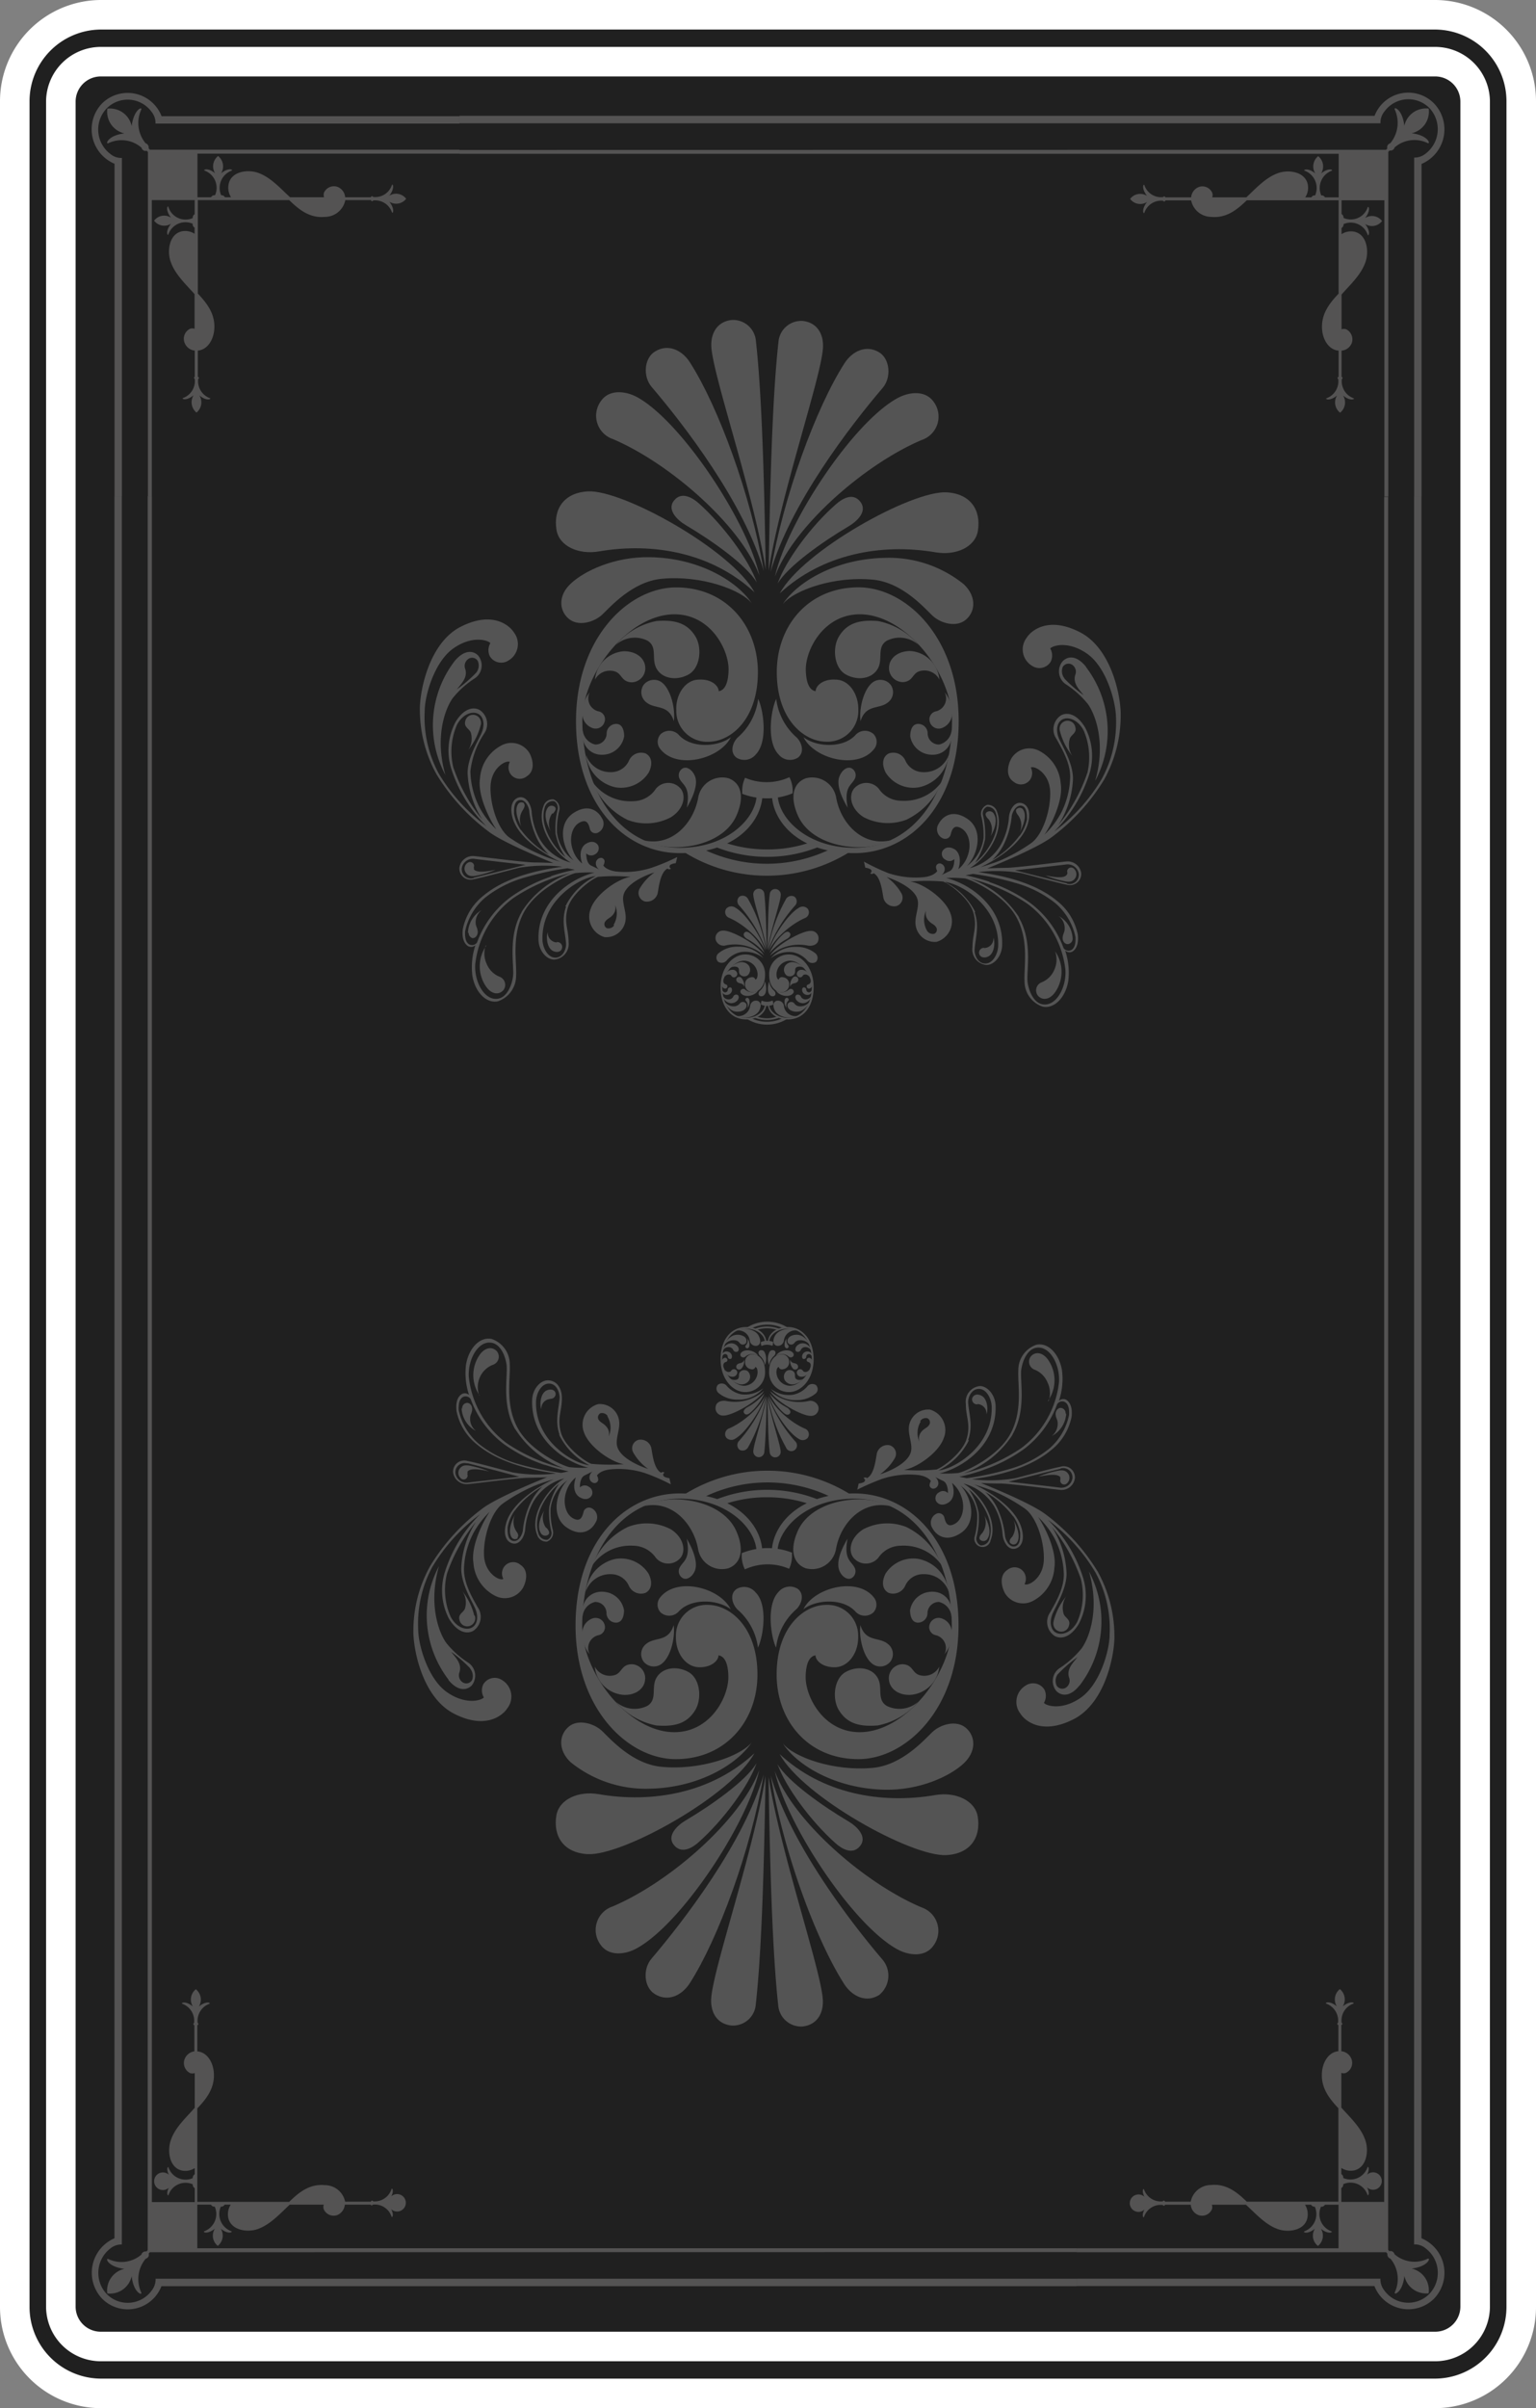 <svg xmlns="http://www.w3.org/2000/svg" viewBox="0 0 208 326"><rect x="0" y="0" width="208" height="326" fill="#808080" stroke="none"/><defs><style>.cls-1{fill:#202020;}.cls-2{fill:#fff;}.cls-3,.cls-5{opacity:0.25;}.cls-4,.cls-5{fill:#f0efef;}</style></defs><title>black-back</title><g id="Calque_2" data-name="Calque 2"><g id="CARTES"><path class="cls-1" d="M13.59,324A11.71,11.71,0,0,1,2,312.2V13.81A11.72,11.72,0,0,1,13.59,2H194.41A11.72,11.72,0,0,1,206,13.81V312.2A11.71,11.71,0,0,1,194.41,324Z"/><path class="cls-2" d="M194.41,4A9.71,9.71,0,0,1,204,13.81V312.2a9.71,9.71,0,0,1-9.59,9.8H13.59A9.71,9.71,0,0,1,4,312.2V13.81A9.71,9.71,0,0,1,13.59,4H194.41m0-4H13.59A13.71,13.71,0,0,0,0,13.81V312.2A13.7,13.7,0,0,0,13.59,326H194.41A13.69,13.69,0,0,0,208,312.2V13.81A13.7,13.7,0,0,0,194.41,0Z"/><path class="cls-1" d="M13.59,317.65a5.41,5.41,0,0,1-5.35-5.45V13.81a5.41,5.41,0,0,1,5.35-5.46H194.41a5.41,5.41,0,0,1,5.35,5.46V312.2a5.41,5.41,0,0,1-5.35,5.45Z"/><path class="cls-2" d="M194.41,10.35a3.41,3.41,0,0,1,3.35,3.46V312.2a3.4,3.4,0,0,1-3.35,3.45H13.59a3.4,3.4,0,0,1-3.35-3.45V13.81a3.41,3.41,0,0,1,3.35-3.46H194.41m0-4H13.59a7.42,7.42,0,0,0-7.35,7.46V312.2a7.41,7.41,0,0,0,7.35,7.45H194.41a7.41,7.41,0,0,0,7.35-7.45V13.81a7.42,7.42,0,0,0-7.35-7.46Z"/><g class="cls-3"><path class="cls-4" d="M101.8,235.86c-1.46,1.84-6.85,3.82-12.21,3.32-4-.37-7-3.85-8.07-4.86s-3.28-1.7-4.59-.5-1.28,3.21.35,4.74A16.16,16.16,0,0,0,88,242.14C94.68,242,99.86,238.81,101.8,235.86Z"/><path class="cls-4" d="M102.16,237.34C99.07,243.06,84.3,251.27,79.57,251c-3.23-.18-4.69-2.4-4.23-5.22.36-2.21,3-3.37,5.72-2.9C88.43,244.15,96.41,242.69,102.16,237.34Z"/><path class="cls-4" d="M102.45,238.69c-1.45,2.4-6.08,5.66-9.62,7.76-1.1.65-2.6,2.05-1.57,3.32s2.52.36,3.33-.37C97.92,246.45,101.37,241.77,102.45,238.69Z"/><path class="cls-4" d="M102.82,239.61c-2.48,6.77-12.16,15.21-19.88,18.48a3.35,3.35,0,0,0-1.61,5.18c1.09,1.55,3.29,1.41,5,.42C92.35,260.31,101.19,246.94,102.82,239.61Z"/><path class="cls-4" d="M88.23,265.14c-1.25,1.46-1,3.93.44,4.8,1.79,1.12,3.68.18,4.74-1.47,3.85-6,8.26-18,10-28.24C100.76,249.4,92.61,260,88.23,265.14Z"/><path class="cls-4" d="M103.67,240.41c-1.64,10.34-7.08,26-7.36,30.11-.12,1.81.72,3.46,2.73,3.68a3.09,3.09,0,0,0,3.3-2.8C103.19,263.77,103.48,251.78,103.67,240.41Z"/><path class="cls-4" d="M106,236c1.45,1.85,6.84,3.82,12.19,3.32,4-.37,7-3.84,8.08-4.86s3.27-1.7,4.59-.5,1.29,3.21-.35,4.75c-1.81,1.71-5.93,3.67-10.72,3.57C113.06,242.13,107.88,238.93,106,236Z"/><path class="cls-4" d="M105.58,237.46c3.09,5.72,17.85,13.94,22.59,13.67,3.23-.18,4.69-2.4,4.23-5.22-.37-2.21-3.05-3.37-5.73-2.91C119.3,244.27,111.33,242.81,105.58,237.46Z"/><path class="cls-4" d="M105.28,238.81c1.45,2.4,6.08,5.66,9.62,7.76,1.1.65,2.6,2.05,1.57,3.33s-2.51.35-3.32-.37C109.82,246.57,106.37,241.89,105.28,238.81Z"/><path class="cls-4" d="M104.91,239.74c2.49,6.77,12.17,15.21,19.89,18.47a3.35,3.35,0,0,1,1.6,5.18c-1.09,1.56-3.28,1.41-5,.43C115.39,260.43,106.55,247.06,104.91,239.74Z"/><path class="cls-4" d="M119.5,265.27a3.37,3.37,0,0,1-.44,4.79c-1.78,1.12-3.67.18-4.74-1.47-3.84-6-8.26-17.95-9.95-28.24C107,249.53,115.12,260.14,119.5,265.27Z"/><path class="cls-4" d="M104.07,240.54c1.64,10.34,7.07,26,7.35,30.11.13,1.8-.72,3.45-2.72,3.68a3.11,3.11,0,0,1-3.31-2.81C104.55,263.9,104.26,251.9,104.07,240.54Z"/><path class="cls-4" d="M107.25,210.17c0,.14,0,.3,0,.45a4.08,4.08,0,0,1-.39,1.75,7.27,7.27,0,0,0-2.9-.6,7.38,7.38,0,0,0-3.09.68,4.08,4.08,0,0,1-.43-1.83c0-.12,0-.24,0-.36a9.22,9.22,0,0,1,6.77-.09Z"/><path class="cls-4" d="M112.43,202.61a19.74,19.74,0,0,0-8.51-1.93,19.54,19.54,0,0,0-8.6,2,9.63,9.63,0,0,0-2.29-.27l-.51,0a21.25,21.25,0,0,1,22.7-.07h-.41A10.47,10.47,0,0,0,112.43,202.61Z"/><path class="cls-4" d="M97.94,203.68a9.08,9.08,0,0,0-1.22-.58,18.76,18.76,0,0,1,14.32,0,11.14,11.14,0,0,0-1.2.59,17.91,17.91,0,0,0-5.92-1A17.68,17.68,0,0,0,97.94,203.68Z"/><path class="cls-4" d="M97.3,224.09c.64.09,1.28.73,1.33,2.79.09,2.78-2.4,7.61-7.32,7.61-6.2,0-12.47-8-12.47-14.35,0-9.42,4.92-17.26,13.21-17.26,6.49,0,10.4,4.1,10.4,7.29h.78c0-3.33-3.19-8-11.19-8-7.4,0-14.1,6.49-14.1,17.87s7.17,18.1,13.56,18.1c6.81,0,11.07-5.22,11.07-11.45,0-6.43-3.69-9.36-6.6-9.43a4.17,4.17,0,0,0-4.44,4.26c-.06,2.18,1.26,4.12,3.11,4.18C96.28,225.74,97.27,224.86,97.3,224.09Z"/><path class="cls-4" d="M83.38,230.36a3.87,3.87,0,0,0,4.3.56c1.36-.87.49-2.43,1.18-3.73.79-1.48,2.83-1.72,4.39-.83s1.83,3.58.91,5.12c-1.13,1.89-2.88,2.29-5.28,2.1A9.62,9.62,0,0,1,83.38,230.36Z"/><path class="cls-4" d="M80.55,225.62a2.27,2.27,0,0,0,2.44,1.2c1.3-.21,1-1.45,2.51-1.53a1.88,1.88,0,0,1,1.84,2.21c-.13,1.07-1.2,2-2.87,1.94A4.21,4.21,0,0,1,80.55,225.62Z"/><path class="cls-4" d="M79.84,223.93A1.8,1.8,0,0,1,81,221.37a1.11,1.11,0,0,0,.86-1.46,1.26,1.26,0,0,0-1.59-.83,2.07,2.07,0,0,0-1.41,1.82A4.35,4.35,0,0,0,79.84,223.93Z"/><path class="cls-4" d="M82.13,218.34a1.3,1.3,0,0,0,1.37,1.32c.82-.07,1-1,1-1.69a3,3,0,0,0-2.61-2.47c-1.75-.24-3.31,1.09-3,3.36a2.2,2.2,0,0,1,1.7-2A1.52,1.52,0,0,1,82.13,218.34Z"/><path class="cls-4" d="M85.14,214.63a1.8,1.8,0,0,0,2.27,1c.82-.43,1-1.42.42-2.59a4.44,4.44,0,0,0-4.51-2,5.14,5.14,0,0,0-4,4.42,3.49,3.49,0,0,1,3.39-2.36A2.64,2.64,0,0,1,85.14,214.63Z"/><path class="cls-4" d="M88.81,210.88a2.18,2.18,0,0,0,3.35,0c.74-.93.45-2.71-1.29-3.84a7,7,0,0,0-5.87-.32,9.78,9.78,0,0,0-4.81,5.21,6.3,6.3,0,0,1,5.56-2.68A3.75,3.75,0,0,1,88.81,210.88Z"/><path class="cls-4" d="M91.23,220c-.75,2.34-2.5,1.55-3.71,2.53a1.74,1.74,0,0,0-.37,2.4,1.76,1.76,0,0,0,2.54.23C90.87,224.17,91.44,221.64,91.23,220Z"/><path class="cls-4" d="M89.46,218.28a1.75,1.75,0,0,0,2.49-.17c1.68-1.78,5.25-1.61,7-.26-1.5-3-7.42-4.44-9.6-1.54A1.54,1.54,0,0,0,89.46,218.28Z"/><path class="cls-4" d="M102.64,223.05A8.19,8.19,0,0,0,100,218c-.76-.63-1.31-2.1-.29-2.87a2,2,0,0,1,2.61.44C104,217.22,103.39,221.47,102.64,223.05Z"/><path class="cls-4" d="M93,208.3c.53,2.78-.47,3-.93,3.85a1.07,1.07,0,0,0,.36,1.47c.56.34,1.31-.16,1.65-.94C94.55,211.56,93.89,209.84,93,208.3Z"/><path class="cls-4" d="M87.23,203.88c3.45-1.84,10.59-.95,12.49,3.42,1.14,2.6.55,4.4-1.09,5a3.28,3.28,0,0,1-4.11-2.66C93.91,206.28,91,203.05,87.23,203.88Z"/><path class="cls-4" d="M110.43,224.09c-.63.09-1.27.73-1.33,2.79-.08,2.78,2.41,7.61,7.32,7.61,6.21,0,12.47-8,12.47-14.35,0-9.42-4.91-17.26-13.21-17.26-6.49,0-10.4,4.1-10.4,7.29h-.77c0-3.33,3.18-8,11.19-8,7.39,0,14.1,6.49,14.1,17.87s-7.17,18.1-13.56,18.1c-6.83,0-11.07-5.22-11.07-11.45,0-6.43,3.69-9.36,6.59-9.43a4.17,4.17,0,0,1,4.45,4.26c.06,2.18-1.27,4.12-3.11,4.18C111.46,225.74,110.46,224.86,110.43,224.09Z"/><path class="cls-4" d="M124.35,230.36a3.85,3.85,0,0,1-4.29.56c-1.36-.87-.49-2.43-1.18-3.73-.79-1.48-2.84-1.72-4.39-.83s-1.83,3.58-.91,5.12c1.14,1.89,2.87,2.29,5.28,2.1A9.56,9.56,0,0,0,124.35,230.36Z"/><path class="cls-4" d="M127.19,225.62a2.27,2.27,0,0,1-2.44,1.2c-1.3-.21-1-1.45-2.52-1.53a1.89,1.89,0,0,0-1.84,2.21c.14,1.07,1.2,2,2.87,1.94A4.22,4.22,0,0,0,127.19,225.62Z"/><path class="cls-4" d="M127.89,223.93a1.79,1.79,0,0,0-1.13-2.56,1.11,1.11,0,0,1-.87-1.46,1.26,1.26,0,0,1,1.6-.83,2,2,0,0,1,1.4,1.82A4.26,4.26,0,0,1,127.89,223.93Z"/><path class="cls-4" d="M125.6,218.34a1.3,1.3,0,0,1-1.36,1.32c-.82-.07-1-1-1-1.69a3,3,0,0,1,2.61-2.47c1.76-.24,3.32,1.09,3,3.36a2.21,2.21,0,0,0-1.7-2A1.54,1.54,0,0,0,125.6,218.34Z"/><path class="cls-4" d="M122.6,214.63a1.81,1.81,0,0,1-2.27,1c-.82-.43-1-1.42-.42-2.59a4.44,4.44,0,0,1,4.5-2,5.15,5.15,0,0,1,4.06,4.42,3.49,3.49,0,0,0-3.39-2.36A2.63,2.63,0,0,0,122.6,214.63Z"/><path class="cls-4" d="M118.94,210.88a2.19,2.19,0,0,1-3.36,0c-.75-.93-.46-2.71,1.29-3.84a7,7,0,0,1,5.87-.32,9.82,9.82,0,0,1,4.81,5.21,6.3,6.3,0,0,0-5.56-2.68A3.7,3.7,0,0,0,118.94,210.88Z"/><path class="cls-4" d="M116.51,220c.74,2.34,2.5,1.55,3.7,2.53a1.72,1.72,0,0,1,.37,2.4,1.76,1.76,0,0,1-2.54.23C116.87,224.17,116.3,221.64,116.51,220Z"/><path class="cls-4" d="M118.27,218.28a1.73,1.73,0,0,1-2.48-.17c-1.68-1.78-5.25-1.61-7-.26,1.49-3,7.42-4.44,9.59-1.54A1.54,1.54,0,0,1,118.27,218.28Z"/><path class="cls-4" d="M105.09,223.05a8.19,8.19,0,0,1,2.63-5.1c.77-.63,1.32-2.1.3-2.87a2,2,0,0,0-2.61.44C103.78,217.22,104.35,221.47,105.09,223.05Z"/><path class="cls-4" d="M114.77,208.3c-.53,2.78.47,3,.92,3.85a1.07,1.07,0,0,1-.35,1.47c-.56.34-1.31-.16-1.65-.94C113.19,211.56,113.85,209.84,114.77,208.3Z"/><path class="cls-4" d="M120.51,203.88c-3.45-1.84-10.6-.95-12.5,3.42-1.13,2.6-.54,4.4,1.09,5a3.29,3.29,0,0,0,4.12-2.66C113.82,206.28,116.7,203.05,120.51,203.88Z"/><path class="cls-4" d="M119.45,200.2a11.79,11.79,0,0,1,4.93-.52c1.35.2,1.68.82,1.68.82a1.14,1.14,0,0,0-.18.58.51.51,0,0,0,.67.42.74.74,0,0,0,.52-.67,1.06,1.06,0,0,0-.46-.89s.41.21,1.11.54.65,1.65.65,1.65a.91.91,0,0,0-1.2-.11.89.89,0,0,0-.41,1.18c.24.42.83.74,1.67.21.37-.22,1.06-.94.49-2.66a4.05,4.05,0,0,1,1.26,1.83c.55,1.49.15,3.12-.86,3.69s-1.26-.14-1.43-.78a.77.77,0,0,0-1.11-.56,1.36,1.36,0,0,0-.51,1.95c.36.71,1.64,2.07,3.8.68,2.4-1.56,1.41-5.05,0-6.45a5.56,5.56,0,0,1,2.26,3.8,10.42,10.42,0,0,1-.31,3,1.11,1.11,0,1,0,2.13.58c1.08-2.73-1.46-6.33-3.68-7.66a6.92,6.92,0,0,1,4.18,3.13,9.18,9.18,0,0,1,1.12,3.8c.11,1,.76,2.11,1.71,1.89.73-.17,1.28-1,.92-2.53-.82-3.66-6.49-6.17-6.49-6.17s1.67.51,2.74.95a24,24,0,0,1,4.13,2.32c1.57,1.11,2.68,4.51,2.57,7s-2.15,3.54-2.61,3.23a1.58,1.58,0,0,0-.13-1.67,1.52,1.52,0,0,0-2.19-.26c-1.15.75-.8,2.28-.34,3.14a2.86,2.86,0,0,0,3.7,1.11,5.44,5.44,0,0,0,3-4.51c.38-2.4-1.45-5.83-2.2-6.9a12.08,12.08,0,0,1,2.2,2.85,11.28,11.28,0,0,1,1.28,4.94c0,2-1.19,3.91-1.85,5.12a2.27,2.27,0,0,0,.6,3.19c.93.52,2.24.13,3.29-1.65a8.23,8.23,0,0,0,.55-6.29,19,19,0,0,0-4.75-7.78,24.41,24.41,0,0,1,6.46,7.16,15.86,15.86,0,0,1,1.9,8.38c0,2.14-1.31,6.72-3.89,8.53s-4.73,1.1-5,.71a1.91,1.91,0,0,0,.06-1.79,1.8,1.8,0,0,0-2.54-.55,2.58,2.58,0,0,0-.71,3.8c.52.86,2.81,3,7.21.75s5.59-9,5.52-11.37a18.07,18.07,0,0,0-2.25-8.59,27.47,27.47,0,0,0-7.23-7.89c-2.27-1.63-8.6-4.12-8.6-4.12s1.34.07,2.63.07,7.08.76,8.1.86a1.83,1.83,0,0,0,2-1.57,1.51,1.51,0,0,0-1.93-1.57c-1.41.28-4.41,1.12-6.15,1.56a20.19,20.19,0,0,1-5.85.14c1.32-.21,7-.86,10.66-3.9a7.72,7.72,0,0,0,2.82-4.55c.14-1.21-.18-2-.77-2.33a.87.87,0,0,0-.94.16,9.34,9.34,0,0,0,.41-4.14c-.38-2.22-1.88-3.79-3.46-3.45a3.6,3.6,0,0,0-2.45,3.39c-.12,2,.65,5.48-1.07,8.66s-6.17,5.14-7.05,5.31a16.78,16.78,0,0,1-2.54.06c3.16-.77,7.7-3.85,7.58-9.06,0-1.59-1.15-2.81-2.17-2.76a2.13,2.13,0,0,0-1.86,2.41c0,1.81.67,2.69.14,4.63s-3.17,3.9-4.11,4.25a25,25,0,0,1-4.42.05c1.71-.24,4.72-2.32,5.4-4.3a2.88,2.88,0,0,0-1.87-3.86,2.63,2.63,0,0,0-2.84,2.28c-.14,1.13.48,2.33.29,3.32-.34,1.79-3.44,2.93-4.21,3.16a6.91,6.91,0,0,0,2-2.18,1.2,1.2,0,0,0-.69-1.75,1.49,1.49,0,0,0-1.71,1c-.15.48-.28,2.89-1.36,3.45a.35.35,0,0,0-.48,0,.3.3,0,0,1,.18.39c-.11.27-.83.34-.83.34l-.19.83A31.78,31.78,0,0,1,119.45,200.2Zm14.56,8a1.16,1.16,0,0,1-1.22,1,1,1,0,0,1-.57-1.06,10.75,10.75,0,0,0,.31-3.32,8.57,8.57,0,0,0-1.34-3.2C132.51,202.62,134.8,205.67,134,208.24Zm3.2-2.94a5.75,5.75,0,0,1,.94,2.23c0,.57.06,1.67-.71,1.85s-1.24-.82-1.34-1.36a11.63,11.63,0,0,0-1.14-4,7.83,7.83,0,0,0-1.53-2A12.22,12.22,0,0,1,137.21,205.3Zm9.14,8.41a9.09,9.09,0,0,1-.47,5.86c-.73,1.41-2,1.89-2.82,1.52s-1-1.56-.48-2.7c.41-.93,1.88-3.29,1.85-5.37a12.43,12.43,0,0,0-2-6.29A22.59,22.59,0,0,1,146.35,213.71Zm-2.73-14.88a1.26,1.26,0,0,1,1.61,1.32,1.52,1.52,0,0,1-1.66,1.28c-1.16-.16-7-.81-7-.81S142.06,199.2,143.62,198.83Zm-6.51-4.6c1.91-3.3,1-7.15,1.18-8.73.2-1.42.91-2.8,2-3,1.8-.35,3.25,2.16,3.12,4.6a12.87,12.87,0,0,1-5.15,9,23.77,23.77,0,0,1-7.74,3.39A13.08,13.08,0,0,0,137.11,194.23Zm-4,4.81a21,21,0,0,0,5.56-2.84,13.38,13.38,0,0,0,4.49-6.08.8.8,0,0,1,1.06-.27c.44.27.6.85.55,1.74a8.16,8.16,0,0,1-2.74,4.6,15.14,15.14,0,0,1-5.45,2.75,39.06,39.06,0,0,1-5.68,1.21l-1-.2S131.35,199.64,133.15,199Zm-2-4.09c.68-1.86.11-3.54,0-4.95-.06-.71.37-1.83,1.31-1.93,1.16-.13,1.84,1.34,1.87,2.37.18,5.43-5.13,8.49-7.21,8.66A9,9,0,0,0,131.19,195Zm-6.51-2.51a.89.89,0,0,1,1-.4.62.62,0,0,1,.26.84c-.27.44-.64.49-1,.88a1.5,1.5,0,0,0-.38,1.43A3,3,0,0,1,124.68,192.44Zm7.72-2.33a1.27,1.27,0,0,1,1.26,1.37c.22-.35.25-2.11-.75-2.54-.55-.24-1-.08-1.17.37A.67.67,0,0,0,132.4,190.11Zm9.59-.43a4.84,4.84,0,0,0,0-5.59c-.74-1-1.68-1.11-2.29-.46a1.16,1.16,0,0,0,.46,1.82,3.14,3.14,0,0,1,1.76,1.71A3.35,3.35,0,0,1,142,189.68Zm2.39,1.71a.71.71,0,0,0-.66-.76c-.4,0-.72.42-.69.9s.25.67.27,1.05a2.12,2.12,0,0,1-.79,1.86A3.67,3.67,0,0,0,144.38,191.39Zm-.75,8.66c.15.33-.08.33.08.66a.53.53,0,0,0,.74.22,1,1,0,0,0,.36-1.25c-.29-.54-.74-.71-1.61-.51a13.7,13.7,0,0,0-2.49.76C141.22,199.82,143.28,199.31,143.63,200.05ZM133,207.55c-.32.32-.52.7-.24.92a.65.65,0,0,0,1-.23c.72-1.17-.46-3.06-.46-3.06A2.39,2.39,0,0,1,133,207.55Zm3.87,1.38a.56.56,0,0,0,.88-.15c.62-1.08-.5-3-.5-3a2.35,2.35,0,0,1-.19,2.27C136.76,208.34,136.59,208.69,136.85,208.93Zm5.83,10.51a1.09,1.09,0,0,0,.66,1.38,1.06,1.06,0,0,0,1.4-.78c.25-.82-.51-1-.72-1.55a2.78,2.78,0,0,1,.33-2.37A8.68,8.68,0,0,0,142.68,219.44Zm3.52,8.7a14.27,14.27,0,0,0,1.24-15.41c1.51,5.18,0,9.07-1,10.43a12.64,12.64,0,0,1-3,2.68,2.11,2.11,0,0,0-.4,3.09C143.78,229.66,145,229.68,146.2,228.14Zm-2.93-1.54a18.13,18.13,0,0,1,2.61-2.26c-.53.71-1.51,1.57-1.13,2.76a1.13,1.13,0,0,1-.53,1.42.9.9,0,0,1-1.16-.35A1.54,1.54,0,0,1,143.27,226.6Z"/><path class="cls-4" d="M87.44,199.45a11.47,11.47,0,0,0-4.93-.52c-1.34.19-1.67.82-1.67.82a1.16,1.16,0,0,1,.17.57.5.5,0,0,1-.66.42.75.75,0,0,1-.52-.66,1,1,0,0,1,.45-.9l-1.11.55c-.7.33-.64,1.63-.64,1.63a.92.92,0,0,1,1.19-.1.88.88,0,0,1,.41,1.18c-.24.42-.82.74-1.67.22-.36-.23-1.06-.95-.48-2.66a3.91,3.91,0,0,0-1.26,1.81c-.55,1.5-.16,3.13.85,3.71s1.27-.15,1.44-.79a.76.76,0,0,1,1.1-.56,1.35,1.35,0,0,1,.5,2c-.35.7-1.63,2.06-3.78.67-2.4-1.56-1.42-5.05,0-6.44a5.55,5.55,0,0,0-2.27,3.8,10.37,10.37,0,0,0,.32,3,1.31,1.31,0,0,1-.8,1.49,1.29,1.29,0,0,1-1.34-.91c-1.08-2.73,1.47-6.33,3.69-7.65a6.85,6.85,0,0,0-4.18,3.12,9.22,9.22,0,0,0-1.13,3.8c-.1,1-.76,2.11-1.7,1.89-.74-.17-1.29-1-.93-2.53.82-3.66,6.49-6.16,6.49-6.16s-1.67.49-2.73.94a23.18,23.18,0,0,0-4.13,2.33c-1.58,1.1-2.68,4.5-2.58,7s2.15,3.54,2.62,3.22a1.57,1.57,0,0,1,.12-1.66,1.51,1.51,0,0,1,2.19-.25c1.16.75.81,2.28.34,3.13a2.85,2.85,0,0,1-3.7,1.1,5.41,5.41,0,0,1-3-4.49c-.38-2.41,1.46-5.85,2.2-6.91a11.89,11.89,0,0,0-2.19,2.85,11.16,11.16,0,0,0-1.29,4.94c0,2,1.19,3.92,1.85,5.12a2.27,2.27,0,0,1-.59,3.2c-.93.52-2.24.13-3.3-1.65a8.34,8.34,0,0,1-.55-6.3A19.12,19.12,0,0,1,65,205a24.39,24.39,0,0,0-6.47,7.15,16.13,16.13,0,0,0-1.9,8.39c0,2.15,1.32,6.73,3.89,8.53s4.73,1.1,5,.71a1.86,1.86,0,0,1-.06-1.79,1.8,1.8,0,0,1,2.53-.55,2.59,2.59,0,0,1,.72,3.8c-.53.86-2.82,3-7.22.75s-5.59-9-5.51-11.38A18,18,0,0,1,58.25,212a27.51,27.51,0,0,1,7.23-7.9c2.28-1.62,8.6-4.12,8.6-4.12s-1.33.06-2.63.07-7.08.77-8.09.86a1.84,1.84,0,0,1-2-1.57,1.51,1.51,0,0,1,1.93-1.57c1.42.28,4.41,1.12,6.16,1.56a20.48,20.48,0,0,0,5.84.14c-1.31-.21-7-.86-10.65-3.89a7.71,7.71,0,0,1-2.82-4.56c-.14-1.21.17-2,.77-2.33a.83.83,0,0,1,.93.16,9.33,9.33,0,0,1-.41-4.14c.38-2.22,1.88-3.79,3.47-3.45a3.6,3.6,0,0,1,2.45,3.39c.12,2-.66,5.48,1.07,8.66s6.16,5.14,7,5.3a16,16,0,0,0,2.55.07c-3.17-.77-7.71-3.84-7.59-9.05,0-1.6,1.15-2.82,2.18-2.77,1.34.06,1.86,1.3,1.85,2.42,0,1.8-.66,2.68-.14,4.62s3.18,3.91,4.12,4.26a27,27,0,0,0,4.42.05c-1.71-.25-4.72-2.33-5.41-4.31A2.89,2.89,0,0,1,81,190.08a2.62,2.62,0,0,1,2.84,2.28c.14,1.13-.48,2.33-.29,3.32.34,1.78,3.44,2.93,4.22,3.17a6.72,6.72,0,0,1-2-2.19,1.18,1.18,0,0,1,.68-1.74,1.48,1.48,0,0,1,1.72,1c.15.48.28,2.9,1.36,3.45a.32.32,0,0,1,.46,0,.29.29,0,0,0-.16.39c.1.26.82.35.82.35l.19.83A27.91,27.91,0,0,0,87.44,199.45Zm-14.56,8a1.17,1.17,0,0,0,1.23,1,1,1,0,0,0,.57-1.06,10.45,10.45,0,0,1-.31-3.33,8.3,8.3,0,0,1,1.33-3.18C74.39,201.86,72.1,204.92,72.88,207.48Zm-3.2-2.94a5.83,5.83,0,0,0-.94,2.24c0,.56-.06,1.67.72,1.84s1.24-.82,1.34-1.36a11.31,11.31,0,0,1,1.14-4,7.59,7.59,0,0,1,1.52-2A12.22,12.22,0,0,0,69.68,204.54ZM60.54,213a9,9,0,0,0,.48,5.85c.72,1.4,2,1.89,2.82,1.51s1-1.55.48-2.68c-.42-.94-1.89-3.3-1.86-5.38a12.46,12.46,0,0,1,2-6.29A22.73,22.73,0,0,0,60.54,213Zm2.74-14.89a1.25,1.25,0,0,0-1.61,1.32,1.51,1.51,0,0,0,1.65,1.28c1.16-.15,7-.8,7-.8S64.83,198.45,63.28,198.07Zm6.5-4.6c-1.9-3.3-1-7.15-1.18-8.73-.2-1.42-.9-2.8-2-3-1.79-.35-3.25,2.16-3.12,4.6a12.9,12.9,0,0,0,5.15,9,23.77,23.77,0,0,0,7.74,3.39A13.07,13.07,0,0,1,69.78,193.47Zm4,4.81a21.19,21.19,0,0,1-5.55-2.83,13.21,13.21,0,0,1-4.49-6.09.82.82,0,0,0-1.07-.27c-.44.28-.59.85-.56,1.74a8.23,8.23,0,0,0,2.76,4.61,15.15,15.15,0,0,0,5.44,2.74A39.46,39.46,0,0,0,76,199.39l1-.2A32,32,0,0,1,73.74,198.28Zm2-4.09c-.67-1.85-.1-3.55,0-5,0-.71-.37-1.83-1.31-1.92-1.16-.12-1.85,1.34-1.88,2.38-.17,5.43,5.13,8.47,7.21,8.65A9,9,0,0,1,75.7,194.19Zm6.52-2.51a.9.9,0,0,0-1-.4.63.63,0,0,0-.26.84c.28.44.65.49,1,.89a1.44,1.44,0,0,1,.38,1.43A3,3,0,0,0,82.22,191.68Zm-7.73-2.33a1.27,1.27,0,0,0-1.26,1.37c-.21-.34-.25-2.11.75-2.55.56-.23,1.06-.06,1.17.38A.66.66,0,0,1,74.49,189.35Zm-9.59-.43a4.85,4.85,0,0,1,0-5.59c.74-1,1.69-1.1,2.3-.45a1.16,1.16,0,0,1-.46,1.81A3.19,3.19,0,0,0,65,186.4,3.34,3.34,0,0,0,64.9,188.92Zm-2.39,1.72a.71.71,0,0,1,.66-.77c.41,0,.72.42.69.9s-.24.67-.27,1.06a2.08,2.08,0,0,0,.79,1.84A3.65,3.65,0,0,1,62.51,190.64Zm.76,8.65c-.16.33.08.33-.09.67a.54.54,0,0,1-.74.21,1,1,0,0,1-.36-1.24c.3-.55.74-.72,1.62-.52a13.7,13.7,0,0,1,2.49.76C65.68,199.06,63.62,198.55,63.27,199.29Zm10.65,7.5c.31.32.51.7.23.93a.67.67,0,0,1-1-.24c-.72-1.17.46-3,.46-3A2.38,2.38,0,0,0,73.92,206.79Zm-3.87,1.38a.56.56,0,0,1-.88-.15c-.63-1.09.49-3,.49-3a2.33,2.33,0,0,0,.2,2.27C70.13,207.58,70.3,207.93,70.05,208.17Zm-5.83,10.52a1.09,1.09,0,0,1-.67,1.37,1.06,1.06,0,0,1-1.4-.78c-.25-.81.51-1,.73-1.55a2.77,2.77,0,0,0-.34-2.36A8.72,8.72,0,0,1,64.22,218.69Zm-3.53,8.69A14.27,14.27,0,0,1,59.45,212c-1.5,5.18,0,9.07,1,10.43a12.49,12.49,0,0,0,3,2.68,2.11,2.11,0,0,1,.4,3.09C63.11,228.89,61.93,228.92,60.69,227.38Zm2.93-1.54a17.63,17.63,0,0,0-2.6-2.26c.53.71,1.5,1.57,1.12,2.76a1.13,1.13,0,0,0,.54,1.42.91.91,0,0,0,1.16-.35A1.54,1.54,0,0,0,63.62,225.84Z"/><path class="cls-4" d="M103.36,187.93a4,4,0,0,1-3,.82,3.54,3.54,0,0,1-2-1.2.88.88,0,0,0-1.12-.11.78.78,0,0,0,.09,1.16,4,4,0,0,0,2.62.87A4.24,4.24,0,0,0,103.36,187.93Z"/><path class="cls-4" d="M103.45,188.29c-.76,1.4-4.37,3.41-5.52,3.34a1,1,0,0,1-1-1.27c.08-.55.74-.82,1.39-.71A6,6,0,0,0,103.45,188.29Z"/><path class="cls-4" d="M103.52,188.63a8.11,8.11,0,0,1-2.35,1.89c-.27.16-.63.5-.38.81s.61.09.81-.09A7.51,7.51,0,0,0,103.52,188.63Z"/><path class="cls-4" d="M103.61,188.85c-.6,1.66-3,3.72-4.86,4.51a.82.82,0,0,0-.39,1.27.93.93,0,0,0,1.23.11C101.05,193.91,103.21,190.64,103.61,188.85Z"/><path class="cls-4" d="M100.05,195.09a.82.82,0,0,0,.1,1.17.84.84,0,0,0,1.16-.35,21.18,21.18,0,0,0,2.43-6.91A19.09,19.09,0,0,1,100.05,195.09Z"/><path class="cls-4" d="M103.82,189c-.4,2.53-1.73,6.35-1.8,7.36a.77.77,0,0,0,.67.9.75.75,0,0,0,.81-.68C103.7,194.76,103.77,191.83,103.82,189Z"/><path class="cls-4" d="M104.38,188a3.94,3.94,0,0,0,3,.81,3.45,3.45,0,0,0,2-1.19.87.87,0,0,1,1.12-.11.77.77,0,0,1-.08,1.16,4,4,0,0,1-2.62.87A4.26,4.26,0,0,1,104.38,188Z"/><path class="cls-4" d="M104.29,188.32c.75,1.4,4.36,3.41,5.52,3.35a1,1,0,0,0,1-1.28,1.13,1.13,0,0,0-1.4-.71A6,6,0,0,1,104.29,188.32Z"/><path class="cls-4" d="M104.21,188.66a8.17,8.17,0,0,0,2.36,1.89c.26.16.63.5.38.81s-.61.09-.82-.09A7.88,7.88,0,0,1,104.21,188.66Z"/><path class="cls-4" d="M104.12,188.88c.61,1.66,3,3.72,4.86,4.51a.82.82,0,0,1,.39,1.27.91.91,0,0,1-1.22.11C106.68,193.94,104.52,190.67,104.12,188.88Z"/><path class="cls-4" d="M107.69,195.12a.77.77,0,1,1-1.26.81A21.11,21.11,0,0,1,104,189,19.1,19.1,0,0,0,107.69,195.12Z"/><path class="cls-4" d="M103.91,189.08c.41,2.52,1.73,6.34,1.8,7.36a.74.74,0,1,1-1.47.21C104,194.79,104,191.86,103.91,189.08Z"/><path class="cls-4" d="M104.69,181.65a.49.49,0,0,1,0,.12.87.87,0,0,1-.1.42,1.87,1.87,0,0,0-.7-.15,1.76,1.76,0,0,0-.76.17.92.92,0,0,1-.1-.44v-.09a2.1,2.1,0,0,1,.86-.17A2.3,2.3,0,0,1,104.69,181.65Z"/><path class="cls-4" d="M106,179.8a4.79,4.79,0,0,0-4.18,0,2.1,2.1,0,0,0-.56-.07h-.13a5.16,5.16,0,0,1,5.55,0h-.1A3.68,3.68,0,0,0,106,179.8Z"/><path class="cls-4" d="M102.42,180.07a1.68,1.68,0,0,0-.3-.15,4.68,4.68,0,0,1,1.76-.35,4.77,4.77,0,0,1,1.74.34l-.29.15a4.37,4.37,0,0,0-1.45-.25A4.15,4.15,0,0,0,102.42,180.07Z"/><path class="cls-4" d="M102.26,185.06c.16,0,.31.17.33.68a1.89,1.89,0,0,1-1.79,1.86c-1.52,0-3-2-3-3.51,0-2.3,1.2-4.22,3.23-4.22,1.59,0,2.54,1,2.54,1.78h.19c0-.81-.78-2-2.73-2s-3.45,1.59-3.45,4.37,1.75,4.43,3.31,4.43a2.67,2.67,0,0,0,2.71-2.8c0-1.58-.9-2.29-1.61-2.31a1,1,0,0,0-1.09,1,.93.93,0,0,0,.76,1C102,185.46,102.26,185.24,102.26,185.06Z"/><path class="cls-4" d="M98.86,186.59a.93.93,0,0,0,1,.13c.33-.21.12-.59.29-.91a.78.78,0,0,1,1.08-.2,1,1,0,0,1,.22,1.25,1.23,1.23,0,0,1-1.3.52A2.43,2.43,0,0,1,98.86,186.59Z"/><path class="cls-4" d="M98.17,185.43a.56.56,0,0,0,.6.29c.31-.05.23-.35.61-.37a.46.46,0,0,1,.45.54.63.63,0,0,1-.71.48A1,1,0,0,1,98.17,185.43Z"/><path class="cls-4" d="M98,185a.44.44,0,0,1,.28-.62.26.26,0,0,0,.21-.35.31.31,0,0,0-.39-.21.51.51,0,0,0-.34.45A1.07,1.07,0,0,0,98,185Z"/><path class="cls-4" d="M98.55,183.65a.32.32,0,0,0,.34.32c.2,0,.24-.25.23-.41a.71.71,0,0,0-.64-.6.64.64,0,0,0-.72.82c.06-.28.23-.47.42-.48A.36.36,0,0,1,98.55,183.65Z"/><path class="cls-4" d="M99.29,182.75a.43.43,0,0,0,.55.23c.21-.09.26-.34.11-.63a1.1,1.1,0,0,0-1.1-.49,1.27,1.27,0,0,0-1,1.09.85.85,0,0,1,.82-.59A.66.66,0,0,1,99.29,182.75Z"/><path class="cls-4" d="M100.18,181.83a.55.55,0,0,0,.83,0,.69.69,0,0,0-.32-.94,1.71,1.71,0,0,0-1.43-.08,2.36,2.36,0,0,0-1.18,1.28,1.53,1.53,0,0,1,1.36-.66A.87.87,0,0,1,100.18,181.83Z"/><path class="cls-4" d="M100.78,184.06c-.18.58-.62.38-.91.62a.43.43,0,0,0-.09.59.43.43,0,0,0,.62,0A1.63,1.63,0,0,0,100.78,184.06Z"/><path class="cls-4" d="M100.35,183.63a.43.43,0,0,0,.61,0,1.4,1.4,0,0,1,1.7-.07c-.36-.74-1.81-1.08-2.34-.38A.37.37,0,0,0,100.35,183.63Z"/><path class="cls-4" d="M103.57,184.8a2,2,0,0,0-.64-1.24c-.19-.16-.33-.52-.08-.71a.5.5,0,0,1,.64.11A2.06,2.06,0,0,1,103.57,184.8Z"/><path class="cls-4" d="M101.21,181.2a.92.92,0,0,1-.23.94.25.25,0,0,0,.09.36c.14.08.32,0,.4-.24A1.34,1.34,0,0,0,101.21,181.2Z"/><path class="cls-4" d="M99.8,180.11c.84-.45,2.59-.23,3,.85.28.63.14,1.07-.26,1.21a.82.82,0,0,1-1-.65A1.57,1.57,0,0,0,99.8,180.11Z"/><path class="cls-4" d="M105.47,185.06c-.15,0-.31.17-.33.68a1.9,1.9,0,0,0,1.79,1.86c1.52,0,3-2,3-3.51,0-2.3-1.2-4.22-3.23-4.22-1.58,0-2.53,1-2.53,1.78H104c0-.81.77-2,2.73-2,1.81,0,3.45,1.59,3.45,4.37s-1.76,4.43-3.32,4.43a2.67,2.67,0,0,1-2.71-2.8c0-1.58.91-2.29,1.62-2.31a1,1,0,0,1,1.09,1,.93.93,0,0,1-.76,1C105.72,185.46,105.48,185.24,105.47,185.06Z"/><path class="cls-4" d="M108.87,186.59a.91.91,0,0,1-1,.13c-.34-.21-.13-.59-.3-.91a.76.76,0,0,0-1.07-.2,1,1,0,0,0-.22,1.25,1.22,1.22,0,0,0,1.29.52A2.39,2.39,0,0,0,108.87,186.59Z"/><path class="cls-4" d="M109.57,185.43a.56.56,0,0,1-.6.29c-.31-.05-.23-.35-.61-.37a.46.46,0,0,0-.45.54.62.62,0,0,0,.7.48A1,1,0,0,0,109.57,185.43Z"/><path class="cls-4" d="M109.74,185a.44.44,0,0,0-.28-.62.27.27,0,0,1-.21-.35.32.32,0,0,1,.39-.21.49.49,0,0,1,.34.45A1,1,0,0,1,109.74,185Z"/><path class="cls-4" d="M109.18,183.65a.32.32,0,0,1-.34.32c-.2,0-.24-.25-.22-.41a.71.71,0,0,1,.63-.6.65.65,0,0,1,.73.82c-.06-.28-.23-.47-.42-.48A.37.37,0,0,0,109.18,183.65Z"/><path class="cls-4" d="M108.44,182.75a.43.43,0,0,1-.55.23c-.2-.09-.25-.34-.1-.63a1.09,1.09,0,0,1,1.1-.49,1.27,1.27,0,0,1,1,1.09.87.87,0,0,0-.83-.59A.66.66,0,0,0,108.44,182.75Z"/><path class="cls-4" d="M107.55,181.83a.54.54,0,0,1-.82,0c-.18-.23-.12-.66.32-.94a1.71,1.71,0,0,1,1.43-.08,2.36,2.36,0,0,1,1.18,1.28,1.54,1.54,0,0,0-1.36-.66A.91.91,0,0,0,107.55,181.83Z"/><path class="cls-4" d="M107,184.06c.18.58.6.38.91.62a.43.43,0,0,1,.08.59.42.42,0,0,1-.61,0A1.63,1.63,0,0,1,107,184.06Z"/><path class="cls-4" d="M107.39,183.63a.42.42,0,0,1-.6,0,1.43,1.43,0,0,0-1.72-.07c.37-.74,1.82-1.08,2.35-.38A.38.38,0,0,1,107.39,183.63Z"/><path class="cls-4" d="M104.17,184.8a2,2,0,0,1,.64-1.24c.19-.16.32-.52.07-.71a.5.5,0,0,0-.64.11A2,2,0,0,0,104.17,184.8Z"/><path class="cls-4" d="M106.53,181.2a.92.92,0,0,0,.23.94.27.27,0,0,1-.09.36c-.14.08-.32,0-.4-.24A1.34,1.34,0,0,1,106.53,181.2Z"/><path class="cls-4" d="M107.94,180.11c-.84-.45-2.59-.23-3.06.85-.28.63-.13,1.07.26,1.21a.81.81,0,0,0,1-.65A1.59,1.59,0,0,1,107.94,180.11Z"/><path class="cls-4" d="M106,81.79c1.46-1.84,6.84-3.82,12.19-3.32,4,.37,7,3.85,8.08,4.87s3.27,1.69,4.59.49,1.28-3.2-.35-4.74a16.1,16.1,0,0,0-10.71-3.57C113.08,75.65,107.91,78.84,106,81.79Z"/><path class="cls-4" d="M105.6,80.32c3.09-5.73,17.86-13.94,22.59-13.67,3.23.18,4.69,2.4,4.23,5.22-.37,2.21-3,3.37-5.72,2.9C119.33,73.51,111.35,75,105.6,80.32Z"/><path class="cls-4" d="M105.3,79c1.45-2.4,6.09-5.66,9.63-7.76,1.09-.65,2.6-2,1.57-3.32s-2.52-.36-3.33.37C109.84,71.2,106.39,75.89,105.3,79Z"/><path class="cls-4" d="M104.94,78.05c2.49-6.78,12.16-15.22,19.88-18.49a3.34,3.34,0,0,0,1.6-5.18c-1.09-1.54-3.28-1.4-5-.42C115.41,57.34,106.57,70.71,104.94,78.05Z"/><path class="cls-4" d="M119.53,52.51c1.24-1.46.94-3.93-.44-4.79-1.79-1.12-3.69-.18-4.74,1.47-3.85,6-8.26,18-10,28.23C107,68.25,115.14,57.64,119.53,52.51Z"/><path class="cls-4" d="M104.09,77.24c1.64-10.35,7.07-26,7.35-30.11.13-1.8-.72-3.46-2.72-3.68a3.09,3.09,0,0,0-3.3,2.81C104.57,53.88,104.28,65.86,104.09,77.24Z"/><path class="cls-4" d="M101.81,81.68c-1.45-1.85-6.84-3.83-12.19-3.33-4,.37-7,3.85-8.08,4.86s-3.27,1.69-4.59.5S75.66,80.5,77.3,79c1.81-1.71,5.93-3.67,10.72-3.57C94.7,75.53,99.88,78.72,101.81,81.68Z"/><path class="cls-4" d="M102.18,80.19c-3.09-5.72-17.86-13.94-22.59-13.67-3.23.19-4.69,2.4-4.23,5.22.37,2.22,3,3.37,5.73,2.91C88.45,73.38,96.43,74.84,102.18,80.19Z"/><path class="cls-4" d="M102.48,78.84c-1.45-2.4-6.08-5.66-9.63-7.76-1.1-.65-2.6-2.06-1.57-3.33s2.52-.35,3.33.37C97.94,71.08,101.39,75.76,102.48,78.84Z"/><path class="cls-4" d="M102.84,77.92C100.36,71.14,90.68,62.71,83,59.44a3.34,3.34,0,0,1-1.6-5.18c1.09-1.55,3.28-1.4,5-.43C92.37,57.22,101.21,70.59,102.84,77.92Z"/><path class="cls-4" d="M88.25,52.39c-1.24-1.46-1-3.93.44-4.8,1.79-1.12,3.69-.18,4.74,1.47,3.85,6,8.26,18,10,28.24C100.78,68.12,92.64,57.52,88.25,52.39Z"/><path class="cls-4" d="M103.69,77.12c-1.63-10.34-7.07-26-7.36-30.11-.12-1.81.73-3.46,2.73-3.69a3.1,3.1,0,0,1,3.3,2.81C103.21,53.75,103.5,65.74,103.69,77.12Z"/><path class="cls-4" d="M100.51,107.48c0-.15,0-.3,0-.46a4,4,0,0,1,.39-1.73,7.42,7.42,0,0,0,6-.08,4,4,0,0,1,.44,1.81c0,.13,0,.25,0,.37a9.22,9.22,0,0,1-6.77.09Z"/><path class="cls-4" d="M95.33,115a19.7,19.7,0,0,0,17.11-.05,9.63,9.63,0,0,0,2.29.27l.51,0a21.2,21.2,0,0,1-22.7.07H93A10.4,10.4,0,0,0,95.33,115Z"/><path class="cls-4" d="M109.82,114a10.35,10.35,0,0,0,1.21.58,18.8,18.8,0,0,1-14.31,0,12.14,12.14,0,0,0,1.2-.59,17.91,17.91,0,0,0,5.92,1A17.68,17.68,0,0,0,109.82,114Z"/><path class="cls-4" d="M110.45,93.57c-.63-.09-1.27-.74-1.33-2.81-.08-2.77,2.41-7.6,7.32-7.6,6.21,0,12.48,8,12.48,14.35,0,9.42-4.92,17.26-13.21,17.26-6.5,0-10.4-4.09-10.4-7.28h-.78c0,3.32,3.19,8,11.19,8,7.4,0,14.1-6.48,14.1-17.87s-7.17-18.11-13.55-18.11c-6.83,0-11.08,5.23-11.08,11.47,0,6.43,3.69,9.36,6.59,9.42a4.17,4.17,0,0,0,4.45-4.26C116.29,94,115,92,113.12,92,111.48,91.91,110.48,92.79,110.45,93.57Z"/><path class="cls-4" d="M124.37,87.29a3.85,3.85,0,0,0-4.29-.55c-1.37.86-.5,2.42-1.18,3.72-.79,1.48-2.83,1.72-4.39.83s-1.83-3.58-.91-5.12c1.13-1.88,2.88-2.29,5.28-2.1A9.61,9.61,0,0,1,124.37,87.29Z"/><path class="cls-4" d="M127.21,92a2.28,2.28,0,0,0-2.44-1.2c-1.3.21-1,1.45-2.51,1.54a1.9,1.9,0,0,1-1.85-2.21c.14-1.08,1.21-2,2.87-2A4.23,4.23,0,0,1,127.21,92Z"/><path class="cls-4" d="M127.92,93.72a1.81,1.81,0,0,1-1.14,2.57,1.1,1.1,0,0,0-.86,1.45,1.24,1.24,0,0,0,1.59.83,2.09,2.09,0,0,0,1.41-1.82A4.37,4.37,0,0,0,127.92,93.72Z"/><path class="cls-4" d="M125.62,99.31A1.28,1.28,0,0,0,124.26,98c-.81.06-1,1-1,1.68a3,3,0,0,0,2.61,2.47c1.75.24,3.31-1.09,3-3.36a2.19,2.19,0,0,1-1.7,2A1.52,1.52,0,0,1,125.62,99.31Z"/><path class="cls-4" d="M122.62,103a1.79,1.79,0,0,0-2.27-1c-.82.42-1,1.41-.42,2.58a4.43,4.43,0,0,0,4.51,2,5.15,5.15,0,0,0,4.05-4.42,3.51,3.51,0,0,1-3.39,2.37A2.65,2.65,0,0,1,122.62,103Z"/><path class="cls-4" d="M119,106.77a2.19,2.19,0,0,0-3.36,0c-.74.93-.46,2.71,1.29,3.84a7.08,7.08,0,0,0,5.87.33,9.83,9.83,0,0,0,4.8-5.21,6.26,6.26,0,0,1-5.55,2.67A3.68,3.68,0,0,1,119,106.77Z"/><path class="cls-4" d="M116.53,97.62c.75-2.34,2.5-1.55,3.71-2.53a1.73,1.73,0,0,0,.37-2.39,1.77,1.77,0,0,0-2.54-.24C116.89,93.48,116.32,96,116.53,97.62Z"/><path class="cls-4" d="M118.29,99.37a1.74,1.74,0,0,0-2.48.17c-1.67,1.78-5.25,1.61-7,.26,1.5,3,7.42,4.44,9.6,1.54A1.53,1.53,0,0,0,118.29,99.37Z"/><path class="cls-4" d="M105.11,94.61a8.32,8.32,0,0,0,2.63,5.1c.77.62,1.32,2.1.3,2.86a2,2,0,0,1-2.61-.44C103.79,100.43,104.37,96.19,105.11,94.61Z"/><path class="cls-4" d="M114.79,109.34c-.53-2.78.47-3,.92-3.83a1.07,1.07,0,0,0-.35-1.48c-.56-.33-1.31.17-1.65,1C113.21,106.09,113.87,107.81,114.79,109.34Z"/><path class="cls-4" d="M120.53,113.77c-3.45,1.85-10.6,1-12.5-3.41-1.13-2.6-.54-4.41,1.09-5a3.3,3.3,0,0,1,4.12,2.66C113.84,111.37,116.72,114.61,120.53,113.77Z"/><path class="cls-4" d="M97.33,93.57c.63-.09,1.27-.74,1.33-2.81.08-2.77-2.41-7.6-7.33-7.6-6.2,0-12.47,8-12.47,14.35,0,9.42,4.92,17.26,13.22,17.26,6.49,0,10.39-4.09,10.39-7.28h.78c0,3.32-3.18,8-11.19,8C84.66,115.5,78,109,78,97.63s7.17-18.11,13.56-18.11c6.82,0,11.07,5.23,11.07,11.47,0,6.43-3.69,9.36-6.59,9.42a4.18,4.18,0,0,1-4.46-4.26C91.48,94,92.82,92,94.66,92,96.3,91.91,97.3,92.79,97.33,93.57Z"/><path class="cls-4" d="M83.41,87.29a3.85,3.85,0,0,1,4.29-.55c1.36.86.49,2.42,1.18,3.72.79,1.48,2.83,1.72,4.39.83s1.83-3.58.91-5.12c-1.14-1.88-2.88-2.29-5.28-2.1A9.61,9.61,0,0,0,83.41,87.29Z"/><path class="cls-4" d="M80.57,92A2.28,2.28,0,0,1,83,90.83c1.3.21,1,1.45,2.52,1.54a1.9,1.9,0,0,0,1.84-2.21c-.14-1.08-1.2-2-2.87-2A4.23,4.23,0,0,0,80.57,92Z"/><path class="cls-4" d="M79.86,93.72A1.81,1.81,0,0,0,81,96.29a1.09,1.09,0,0,1,.86,1.45,1.25,1.25,0,0,1-1.59.83,2.07,2.07,0,0,1-1.41-1.82A4.37,4.37,0,0,1,79.86,93.72Z"/><path class="cls-4" d="M82.15,99.31A1.3,1.3,0,0,1,83.52,98c.82.06,1,1,1,1.68a3,3,0,0,1-2.61,2.47c-1.75.24-3.32-1.09-3-3.36a2.19,2.19,0,0,0,1.7,2A1.51,1.51,0,0,0,82.15,99.31Z"/><path class="cls-4" d="M85.16,103a1.79,1.79,0,0,1,2.27-1c.82.42,1,1.41.42,2.58a4.44,4.44,0,0,1-4.51,2,5.15,5.15,0,0,1-4-4.42,3.51,3.51,0,0,0,3.39,2.37A2.65,2.65,0,0,0,85.16,103Z"/><path class="cls-4" d="M88.82,106.77a2.19,2.19,0,0,1,3.36,0c.74.93.46,2.71-1.29,3.84A7.08,7.08,0,0,1,85,111a9.85,9.85,0,0,1-4.81-5.21,6.29,6.29,0,0,0,5.56,2.67A3.69,3.69,0,0,0,88.82,106.77Z"/><path class="cls-4" d="M91.25,97.62c-.74-2.34-2.5-1.55-3.71-2.53a1.73,1.73,0,0,1-.37-2.39,1.78,1.78,0,0,1,2.55-.24C90.89,93.48,91.46,96,91.25,97.62Z"/><path class="cls-4" d="M89.48,99.37a1.75,1.75,0,0,1,2.49.17c1.67,1.78,5.25,1.61,7,.26-1.5,3-7.42,4.44-9.6,1.54A1.54,1.54,0,0,1,89.48,99.37Z"/><path class="cls-4" d="M102.67,94.61a8.27,8.27,0,0,1-2.63,5.1c-.77.62-1.32,2.1-.3,2.86a2,2,0,0,0,2.61-.44C104,100.43,103.41,96.19,102.67,94.61Z"/><path class="cls-4" d="M93,109.34c.53-2.78-.47-3-.93-3.83a1.08,1.08,0,0,1,.36-1.48c.56-.33,1.31.17,1.66,1C94.57,106.09,93.91,107.81,93,109.34Z"/><path class="cls-4" d="M87.25,113.77c3.45,1.85,10.6,1,12.5-3.41,1.13-2.6.54-4.41-1.09-5a3.3,3.3,0,0,0-4.12,2.66C93.93,111.37,91.06,114.61,87.25,113.77Z"/><path class="cls-4" d="M88.3,117.45a11.56,11.56,0,0,1-4.92.52c-1.35-.2-1.68-.81-1.68-.81a1.15,1.15,0,0,0,.17-.58.49.49,0,0,0-.66-.42.73.73,0,0,0-.52.66,1,1,0,0,0,.46.89s-.41-.21-1.11-.54-.65-1.64-.65-1.64a.94.94,0,0,0,1.2.11.91.91,0,0,0,.41-1.19c-.25-.42-.83-.74-1.67-.21-.37.22-1.06,1-.49,2.66a4,4,0,0,1-1.26-1.82c-.55-1.5-.16-3.12.86-3.7s1.26.15,1.43.78a.77.77,0,0,0,1.1.56,1.34,1.34,0,0,0,.51-2c-.35-.71-1.63-2.07-3.79-.68-2.4,1.56-1.42,5,0,6.45a5.59,5.59,0,0,1-2.27-3.8,10.76,10.76,0,0,1,.32-3,1.3,1.3,0,0,0-.79-1.48,1.28,1.28,0,0,0-1.34.89c-1.08,2.75,1.46,6.34,3.68,7.67a6.87,6.87,0,0,1-4.17-3.13,9.07,9.07,0,0,1-1.13-3.8c-.11-1-.76-2.11-1.71-1.89-.73.17-1.28,1-.93,2.53.82,3.66,6.49,6.17,6.49,6.17s-1.67-.5-2.72-1A23.7,23.7,0,0,1,69,113.39c-1.58-1.1-2.68-4.5-2.57-7s2.15-3.54,2.61-3.24a1.6,1.6,0,0,0,.12,1.67,1.52,1.52,0,0,0,2.19.26c1.16-.75.81-2.28.35-3.13A2.86,2.86,0,0,0,68,100.86a5.45,5.45,0,0,0-3,4.51c-.37,2.4,1.46,5.84,2.21,6.91A11.89,11.89,0,0,1,65,109.43a11.35,11.35,0,0,1-1.3-5,11.63,11.63,0,0,1,1.86-5.12,2.27,2.27,0,0,0-.6-3.19c-.93-.52-2.24-.13-3.29,1.65a8.27,8.27,0,0,0-.56,6.29,19,19,0,0,0,4.76,7.78,24.41,24.41,0,0,1-6.47-7.15,16,16,0,0,1-1.89-8.39c0-2.14,1.31-6.72,3.89-8.53s4.73-1.09,5-.7a1.87,1.87,0,0,0-.06,1.78,1.8,1.8,0,0,0,2.54.55,2.58,2.58,0,0,0,.71-3.79c-.53-.86-2.82-3-7.21-.76s-5.6,9-5.52,11.38a18.06,18.06,0,0,0,2.24,8.57,27.55,27.55,0,0,0,7.24,7.9c2.27,1.63,8.6,4.13,8.6,4.13s-1.34-.07-2.63-.08-7.08-.76-8.1-.86a1.84,1.84,0,0,0-2,1.57,1.51,1.51,0,0,0,1.93,1.57c1.42-.28,4.42-1.12,6.16-1.56a20.92,20.92,0,0,1,5.85-.14c-1.32.21-7,.86-10.66,3.9a7.72,7.72,0,0,0-2.82,4.55c-.14,1.21.18,2,.76,2.33a.9.9,0,0,0,.95-.15,9.31,9.31,0,0,0-.41,4.14c.37,2.21,1.88,3.78,3.46,3.45a3.65,3.65,0,0,0,2.46-3.4c.11-2-.66-5.48,1.06-8.66s6.16-5.14,7-5.3a16.92,16.92,0,0,1,2.55-.06c-3.16.76-7.7,3.84-7.58,9,0,1.61,1.14,2.82,2.17,2.77A2.11,2.11,0,0,0,77,127.58c0-1.81-.66-2.69-.13-4.63s3.17-3.9,4.11-4.25a26,26,0,0,1,4.42,0c-1.71.24-4.72,2.33-5.4,4.3a2.89,2.89,0,0,0,1.86,3.86,2.63,2.63,0,0,0,2.85-2.28c.14-1.13-.49-2.33-.3-3.32.35-1.79,3.44-2.93,4.22-3.16a7,7,0,0,0-2,2.18,1.2,1.2,0,0,0,.68,1.75,1.5,1.5,0,0,0,1.72-1c.15-.48.28-2.89,1.36-3.45a.33.33,0,0,0,.47,0,.3.3,0,0,1-.17-.38c.1-.28.82-.35.82-.35l.2-.83A29.38,29.38,0,0,1,88.3,117.45Zm-14.56-8a1.15,1.15,0,0,1,1.23-1c.39.09.61.62.57,1.06a10.65,10.65,0,0,0-.31,3.31,8.5,8.5,0,0,0,1.34,3.2C75.25,115,73,112,73.74,109.41Zm-3.19,2.94a5.65,5.65,0,0,1-.94-2.23c0-.57-.06-1.67.71-1.84s1.24.82,1.34,1.36a11.42,11.42,0,0,0,1.14,4,7.56,7.56,0,0,0,1.52,2A12.33,12.33,0,0,1,70.55,112.35Zm-9.14-8.41a9.1,9.1,0,0,1,.47-5.86c.73-1.4,2-1.89,2.82-1.51s1,1.55.48,2.69c-.41.93-1.88,3.29-1.86,5.38a12.66,12.66,0,0,0,2,6.28A22.54,22.54,0,0,1,61.41,103.94Zm2.73,14.88a1.25,1.25,0,0,1-1.61-1.32,1.53,1.53,0,0,1,1.65-1.28c1.16.16,7,.81,7,.81S65.7,118.45,64.14,118.82Zm6.51,4.6c-1.91,3.31-1,7.15-1.18,8.73-.2,1.42-.91,2.8-2,3-1.79.34-3.24-2.16-3.12-4.61a12.88,12.88,0,0,1,5.16-9,23.77,23.77,0,0,1,7.74-3.39A13,13,0,0,0,70.65,123.42Zm4-4.81a21,21,0,0,0-5.56,2.84,13.28,13.28,0,0,0-4.49,6.09.82.82,0,0,1-1.07.26c-.43-.27-.59-.84-.55-1.74a8.23,8.23,0,0,1,2.75-4.61,15.31,15.31,0,0,1,5.45-2.73,39.35,39.35,0,0,1,5.67-1.22l1,.2S76.41,118,74.61,118.61Zm2,4.1c-.67,1.85-.1,3.54,0,4.94.06.72-.37,1.84-1.31,1.94-1.16.12-1.85-1.35-1.88-2.38-.17-5.43,5.14-8.48,7.22-8.65A8.94,8.94,0,0,0,76.56,122.71Zm6.52,2.51a.91.91,0,0,1-1,.39.61.61,0,0,1-.25-.84c.27-.44.64-.49,1-.88a1.49,1.49,0,0,0,.38-1.42A3,3,0,0,1,83.08,125.22Zm-7.73,2.32a1.28,1.28,0,0,1-1.26-1.37c-.21.35-.24,2.11.76,2.55.55.23,1.05.07,1.16-.38A.66.66,0,0,0,75.35,127.54Zm-9.58.43a4.84,4.84,0,0,0,0,5.6c.73,1,1.68,1.1,2.29.45a1.17,1.17,0,0,0-.46-1.82,3.15,3.15,0,0,1-1.76-1.7A3.37,3.37,0,0,1,65.77,128Zm-2.4-1.71A.72.72,0,0,0,64,127c.41,0,.72-.42.69-.9s-.24-.67-.27-1.06a2.1,2.1,0,0,1,.8-1.84A3.69,3.69,0,0,0,63.37,126.26Zm.76-8.65c-.15-.34.08-.34-.08-.67a.55.55,0,0,0-.74-.22A.94.94,0,0,0,63,118c.29.56.74.72,1.61.52a13.7,13.7,0,0,0,2.49-.76C66.54,117.83,64.48,118.34,64.13,117.61Zm10.65-7.5c.31-.33.52-.7.24-.93a.65.65,0,0,0-1,.23c-.72,1.17.46,3.06.46,3.06A2.38,2.38,0,0,1,74.78,110.11Zm-3.87-1.39a.56.56,0,0,0-.88.16c-.63,1.08.49,3,.49,3a2.32,2.32,0,0,1,.2-2.27C71,109.31,71.17,109,70.91,108.72ZM65.08,98.21a1.1,1.1,0,0,0-.66-1.38,1.07,1.07,0,0,0-1.41.78c-.23.82.51,1,.74,1.55a2.82,2.82,0,0,1-.34,2.37A9,9,0,0,0,65.08,98.21Zm-3.53-8.7a14.27,14.27,0,0,0-1.23,15.41c-1.51-5.18,0-9.06,1-10.43a12.61,12.61,0,0,1,3-2.68,2.1,2.1,0,0,0,.41-3.09C64,88,62.79,88,61.55,89.51Zm2.94,1.55a18.58,18.58,0,0,1-2.61,2.25c.53-.71,1.5-1.57,1.12-2.75a1.15,1.15,0,0,1,.54-1.43.9.9,0,0,1,1.16.35A1.56,1.56,0,0,1,64.49,91.06Z"/><path class="cls-4" d="M120.32,118.21a11.74,11.74,0,0,0,4.92.52c1.35-.2,1.68-.82,1.68-.82a1.1,1.1,0,0,1-.17-.57.5.5,0,0,1,.66-.43.76.76,0,0,1,.52.67,1,1,0,0,1-.46.89s.41-.21,1.12-.54.64-1.64.64-1.64a.92.92,0,0,1-1.19.1.88.88,0,0,1-.42-1.17c.25-.43.83-.74,1.68-.23.36.23,1,1,.48,2.67a4,4,0,0,0,1.26-1.82c.55-1.5.16-3.12-.85-3.7s-1.27.15-1.44.78a.77.77,0,0,1-1.1.56,1.35,1.35,0,0,1-.51-2c.36-.71,1.64-2.07,3.79-.68,2.4,1.56,1.42,5.05,0,6.44a5.56,5.56,0,0,0,2.26-3.79,10.44,10.44,0,0,0-.32-3,1.31,1.31,0,0,1,.79-1.49,1.29,1.29,0,0,1,1.35.91c1.08,2.74-1.47,6.33-3.69,7.66a6.89,6.89,0,0,0,4.18-3.13,9.18,9.18,0,0,0,1.13-3.8c.1-1,.75-2.11,1.7-1.89.74.17,1.28,1,.93,2.53-.82,3.66-6.49,6.16-6.49,6.16s1.67-.49,2.73-.94a23.32,23.32,0,0,0,4.13-2.32c1.58-1.11,2.68-4.5,2.58-7s-2.16-3.54-2.62-3.23a1.6,1.6,0,0,1-.12,1.67,1.52,1.52,0,0,1-2.19.26c-1.16-.76-.81-2.28-.34-3.14a2.85,2.85,0,0,1,3.7-1.1,5.43,5.43,0,0,1,3,4.49c.38,2.41-1.46,5.85-2.21,6.91a12.16,12.16,0,0,0,2.2-2.84,11.23,11.23,0,0,0,1.29-5c0-2-1.2-3.91-1.85-5.12a2.26,2.26,0,0,1,.59-3.19c.93-.52,2.24-.13,3.29,1.65a8.26,8.26,0,0,1,.56,6.29,19.12,19.12,0,0,1-4.76,7.78,24.24,24.24,0,0,0,6.46-7.15,16,16,0,0,0,1.91-8.39c-.05-2.14-1.32-6.72-3.9-8.53s-4.72-1.09-5-.71a1.89,1.89,0,0,1,.06,1.79,1.79,1.79,0,0,1-2.53.55,2.59,2.59,0,0,1-.72-3.8c.53-.86,2.82-3,7.22-.74s5.59,9,5.51,11.37a18,18,0,0,1-2.24,8.58,27.5,27.5,0,0,1-7.24,7.89c-2.27,1.63-8.59,4.13-8.59,4.13s1.33-.07,2.62-.08,7.09-.77,8.1-.86a1.84,1.84,0,0,1,2,1.57,1.52,1.52,0,0,1-1.93,1.58c-1.42-.29-4.42-1.13-6.16-1.57a20.48,20.48,0,0,0-5.84-.14c1.31.21,7,.86,10.65,3.89a7.74,7.74,0,0,1,2.82,4.56c.14,1.21-.18,2-.77,2.33a.87.87,0,0,1-.94-.16,9.37,9.37,0,0,1,.42,4.15c-.38,2.21-1.89,3.78-3.47,3.44a3.59,3.59,0,0,1-2.45-3.38c-.12-2,.65-5.49-1.07-8.67s-6.16-5.14-7-5.3a15.51,15.51,0,0,0-2.54-.06c3.17.76,7.7,3.84,7.58,9,0,1.61-1.14,2.82-2.17,2.77a2.11,2.11,0,0,1-1.85-2.41c0-1.82.66-2.69.13-4.63s-3.17-3.9-4.1-4.25a26.11,26.11,0,0,0-4.43,0c1.71.24,4.72,2.32,5.41,4.3a2.9,2.9,0,0,1-1.87,3.86,2.62,2.62,0,0,1-2.84-2.28c-.15-1.13.48-2.33.29-3.32-.34-1.78-3.45-2.93-4.22-3.17a6.83,6.83,0,0,1,2,2.19,1.19,1.19,0,0,1-.68,1.74,1.48,1.48,0,0,1-1.72-1c-.15-.48-.28-2.9-1.36-3.45a.34.34,0,0,1-.47,0,.3.3,0,0,0,.17-.39c-.1-.27-.82-.36-.82-.36l-.19-.82A28.82,28.82,0,0,0,120.32,118.21Zm14.56-8a1.18,1.18,0,0,0-1.23-1,1,1,0,0,0-.56,1.07,11.29,11.29,0,0,1,.31,3.31,8.84,8.84,0,0,1-1.35,3.2C133.37,115.79,135.66,112.73,134.88,110.17Zm3.19,2.94a5.63,5.63,0,0,0,1-2.24c0-.56,0-1.67-.72-1.83s-1.24.81-1.34,1.35a11.1,11.1,0,0,1-1.14,4,7.44,7.44,0,0,1-1.52,2A12.22,12.22,0,0,0,138.07,113.11Zm9.15-8.42a9.12,9.12,0,0,0-.48-5.85c-.73-1.4-2-1.89-2.82-1.51s-1,1.55-.48,2.69c.42.93,1.88,3.29,1.86,5.37a12.49,12.49,0,0,1-2,6.29A22.57,22.57,0,0,0,147.22,104.69Zm-2.74,14.89a1.25,1.25,0,0,0,1.61-1.32,1.52,1.52,0,0,0-1.65-1.28c-1.16.15-7,.8-7,.8S142.93,119.21,144.48,119.58Zm-6.5,4.6c1.9,3.31,1,7.15,1.17,8.73.21,1.42.91,2.8,2,3,1.8.35,3.26-2.16,3.13-4.61a12.88,12.88,0,0,0-5.16-9,23.64,23.64,0,0,0-7.73-3.39A13.12,13.12,0,0,1,138,124.18Zm-4-4.81a21.07,21.07,0,0,1,5.55,2.84,13.25,13.25,0,0,1,4.49,6.08.81.81,0,0,0,1.07.27c.43-.28.59-.85.55-1.74a8.29,8.29,0,0,0-2.75-4.61,15.15,15.15,0,0,0-5.44-2.74,39.46,39.46,0,0,0-5.69-1.21l-1,.2S132.21,118.77,134,119.37Zm-2,4.09c.67,1.86.1,3.55,0,5-.06.71.37,1.84,1.31,1.93,1.16.12,1.85-1.34,1.88-2.38.17-5.42-5.13-8.47-7.22-8.65A9,9,0,0,1,132.06,123.46ZM125.54,126a.91.91,0,0,0,1,.4.61.61,0,0,0,.25-.84c-.27-.44-.64-.49-1-.88a1.45,1.45,0,0,1-.38-1.43A3,3,0,0,0,125.54,126Zm7.73,2.34a1.27,1.27,0,0,0,1.25-1.38c.22.35.25,2.12-.75,2.55-.55.23-1.05.06-1.17-.38A.66.66,0,0,1,133.27,128.31Zm9.59.42a4.84,4.84,0,0,1,0,5.59c-.73,1-1.69,1.11-2.29.46A1.17,1.17,0,0,1,141,133a3.13,3.13,0,0,0,1.77-1.71A3.34,3.34,0,0,0,142.86,128.73Zm2.39-1.71a.72.72,0,0,1-.67.76c-.4,0-.72-.42-.68-.9s.24-.66.27-1.06a2.08,2.08,0,0,0-.8-1.84A3.65,3.65,0,0,1,145.25,127Zm-.76-8.66c.15-.33-.08-.33.08-.66a.53.53,0,0,1,.74-.22,1,1,0,0,1,.36,1.25c-.29.55-.73.71-1.61.51a13,13,0,0,1-2.49-.76C142.08,118.59,144.14,119.1,144.49,118.36Zm-10.65-7.5c-.31-.32-.51-.7-.24-.92a.65.65,0,0,1,1,.23c.73,1.18-.46,3-.46,3A2.33,2.33,0,0,0,133.84,110.86Zm3.87-1.38a.55.55,0,0,1,.88.16c.63,1.08-.5,3-.5,3a2.28,2.28,0,0,0-.19-2.26C137.63,110.07,137.45,109.72,137.71,109.48ZM143.54,99a1.09,1.09,0,0,1,.66-1.37,1.07,1.07,0,0,1,1.41.78c.25.81-.51,1-.73,1.55a2.77,2.77,0,0,0,.33,2.37A8.86,8.86,0,0,1,143.54,99Zm3.53-8.69a14.27,14.27,0,0,1,1.23,15.41c1.51-5.18,0-9.07-1-10.43a12.64,12.64,0,0,0-3-2.68,2.11,2.11,0,0,1-.4-3.09C144.64,88.75,145.83,88.73,147.07,90.27Zm-2.94,1.54a18.13,18.13,0,0,0,2.61,2.26c-.53-.71-1.5-1.56-1.13-2.75a1.13,1.13,0,0,0-.53-1.43.91.91,0,0,0-1.16.35A1.54,1.54,0,0,0,144.13,91.81Z"/><path class="cls-4" d="M104.38,129.72a4,4,0,0,1,3-.81,3.53,3.53,0,0,1,2,1.19.88.88,0,0,0,1.11.12.79.79,0,0,0-.08-1.17,4,4,0,0,0-2.62-.87A4.27,4.27,0,0,0,104.38,129.72Z"/><path class="cls-4" d="M104.29,129.36c.75-1.4,4.36-3.41,5.52-3.34a1,1,0,0,1,1,1.27c-.09.55-.74.83-1.4.72A5.94,5.94,0,0,0,104.29,129.36Z"/><path class="cls-4" d="M104.21,129a8.32,8.32,0,0,1,2.36-1.9c.26-.15.63-.5.38-.81s-.62-.09-.81.09A7.75,7.75,0,0,0,104.21,129Z"/><path class="cls-4" d="M104.12,128.8c.61-1.65,3-3.71,4.86-4.51a.83.83,0,0,0,.4-1.27.93.93,0,0,0-1.23-.11C106.69,123.75,104.53,127,104.12,128.8Z"/><path class="cls-4" d="M107.69,122.56a.82.82,0,0,0-.1-1.17.85.85,0,0,0-1.17.35,21.5,21.5,0,0,0-2.43,6.91A19.4,19.4,0,0,1,107.69,122.56Z"/><path class="cls-4" d="M103.92,128.61c.4-2.53,1.73-6.35,1.8-7.36a.77.77,0,0,0-.67-.9.75.75,0,0,0-.81.68C104,122.9,104,125.82,103.92,128.61Z"/><path class="cls-4" d="M103.36,129.69a4,4,0,0,0-3-.81,3.45,3.45,0,0,0-2,1.19.88.88,0,0,1-1.12.12.77.77,0,0,1,.08-1.16,3.91,3.91,0,0,1,2.62-.87A4.21,4.21,0,0,1,103.36,129.69Z"/><path class="cls-4" d="M103.45,129.33c-.75-1.4-4.36-3.41-5.52-3.35a1,1,0,0,0-1,1.28,1.12,1.12,0,0,0,1.4.71A6,6,0,0,1,103.45,129.33Z"/><path class="cls-4" d="M103.53,129a7.85,7.85,0,0,0-2.36-1.89c-.27-.17-.63-.51-.38-.82s.62-.08.81.09A7.81,7.81,0,0,1,103.53,129Z"/><path class="cls-4" d="M103.62,128.77c-.61-1.65-3-3.72-4.87-4.51a.83.83,0,0,1-.39-1.27.94.94,0,0,1,1.23-.11C101.06,123.71,103.21,127,103.62,128.77Z"/><path class="cls-4" d="M100.05,122.53a.82.82,0,0,1,.11-1.17.83.83,0,0,1,1.15.36,21.12,21.12,0,0,1,2.43,6.9A19.2,19.2,0,0,0,100.05,122.53Z"/><path class="cls-4" d="M103.83,128.58c-.41-2.53-1.74-6.35-1.81-7.36a.75.75,0,1,1,1.48-.22C103.71,122.87,103.77,125.8,103.83,128.58Z"/><path class="cls-4" d="M103.05,136a.41.41,0,0,1,0-.11.91.91,0,0,1,.1-.43,1.79,1.79,0,0,0,.7.15,1.91,1.91,0,0,0,.76-.16.89.89,0,0,1,.1.44V136a2.1,2.1,0,0,1-.86.17A2.3,2.3,0,0,1,103.05,136Z"/><path class="cls-4" d="M101.78,137.85a4.81,4.81,0,0,0,2.08.47,4.9,4.9,0,0,0,2.1-.48,2.6,2.6,0,0,0,.56.06h.12a5.17,5.17,0,0,1-5.54,0h.1A2.78,2.78,0,0,0,101.78,137.85Z"/><path class="cls-4" d="M105.32,137.58a1.68,1.68,0,0,0,.3.15,4.72,4.72,0,0,1-1.76.35,4.87,4.87,0,0,1-1.75-.34,2.1,2.1,0,0,0,.3-.15,4.38,4.38,0,0,0,1.45.26A4.16,4.16,0,0,0,105.32,137.58Z"/><path class="cls-4" d="M105.47,132.6c-.15,0-.31-.18-.32-.69a1.89,1.89,0,0,1,1.79-1.86c1.51,0,3,2,3,3.51,0,2.3-1.2,4.22-3.23,4.22-1.59,0-2.54-1-2.54-1.78H104c0,.81.78,2,2.73,2s3.45-1.59,3.45-4.37-1.76-4.42-3.32-4.42a2.65,2.65,0,0,0-2.7,2.79c0,1.58.9,2.29,1.61,2.31a1,1,0,0,0,1.09-1,.91.91,0,0,0-.76-1C105.72,132.19,105.48,132.41,105.47,132.6Z"/><path class="cls-4" d="M108.88,131.06a1,1,0,0,0-1-.13c-.33.21-.12.59-.29.91a.78.78,0,0,1-1.08.2,1,1,0,0,1-.22-1.25,1.2,1.2,0,0,1,1.29-.51A2.39,2.39,0,0,1,108.88,131.06Z"/><path class="cls-4" d="M109.57,132.22a.56.56,0,0,0-.6-.29c-.31,0-.23.35-.61.38a.47.47,0,0,1-.45-.55.62.62,0,0,1,.7-.47A1,1,0,0,1,109.57,132.22Z"/><path class="cls-4" d="M109.74,132.64a.44.44,0,0,1-.27.62.28.28,0,0,0-.22.36.31.31,0,0,0,.39.2.53.53,0,0,0,.35-.45A1,1,0,0,0,109.74,132.64Z"/><path class="cls-4" d="M109.18,134a.31.31,0,0,0-.33-.33c-.2,0-.25.25-.23.41a.71.71,0,0,0,.63.6.65.65,0,0,0,.73-.82c-.06.28-.23.47-.42.48A.38.38,0,0,1,109.18,134Z"/><path class="cls-4" d="M108.45,134.9a.45.45,0,0,0-.56-.23c-.2.1-.25.34-.1.63a1.1,1.1,0,0,0,1.11.49,1.25,1.25,0,0,0,1-1.08.86.86,0,0,1-.82.58A.66.66,0,0,1,108.45,134.9Z"/><path class="cls-4" d="M107.56,135.83a.54.54,0,0,0-.83,0c-.18.22-.11.66.32.93a1.75,1.75,0,0,0,1.43.09,2.47,2.47,0,0,0,1.18-1.28,1.58,1.58,0,0,1-1.36.66A.91.91,0,0,1,107.56,135.83Z"/><path class="cls-4" d="M107,133.59c.18-.58.61-.38.91-.62a.42.42,0,1,0-.53-.64A1.65,1.65,0,0,0,107,133.59Z"/><path class="cls-4" d="M107.39,134a.41.41,0,0,0-.6,0,1.43,1.43,0,0,1-1.72.06c.37.74,1.82,1.08,2.35.38A.36.36,0,0,0,107.39,134Z"/><path class="cls-4" d="M104.17,132.85a2,2,0,0,0,.64,1.25c.19.15.32.51.07.7a.49.49,0,0,1-.63-.11C103.84,134.28,104,133.24,104.17,132.85Z"/><path class="cls-4" d="M106.53,136.46a.92.92,0,0,1,.23-1,.24.24,0,0,0-.09-.35c-.14-.09-.32,0-.4.22A1.38,1.38,0,0,0,106.53,136.46Z"/><path class="cls-4" d="M107.94,137.54c-.85.45-2.59.23-3.06-.84-.27-.64-.13-1.08.27-1.21a.81.81,0,0,1,1,.64A1.57,1.57,0,0,0,107.94,137.54Z"/><path class="cls-4" d="M102.27,132.6c.15,0,.31-.18.32-.69a1.89,1.89,0,0,0-1.79-1.86c-1.51,0-3,2-3,3.51,0,2.3,1.21,4.22,3.23,4.22,1.59,0,2.54-1,2.54-1.78h.19c0,.81-.78,2-2.73,2s-3.45-1.59-3.45-4.37,1.76-4.42,3.32-4.42a2.65,2.65,0,0,1,2.7,2.79c0,1.58-.9,2.29-1.61,2.31a1,1,0,0,1-1.09-1,.91.91,0,0,1,.76-1C102,132.19,102.26,132.41,102.27,132.6Z"/><path class="cls-4" d="M98.86,131.06a1,1,0,0,1,1-.13c.34.21.13.59.29.91a.78.78,0,0,0,1.08.2,1,1,0,0,0,.22-1.25,1.2,1.2,0,0,0-1.29-.51A2.39,2.39,0,0,0,98.86,131.06Z"/><path class="cls-4" d="M98.17,132.22a.55.55,0,0,1,.59-.29c.32,0,.24.35.62.38a.47.47,0,0,0,.45-.55.62.62,0,0,0-.7-.47A1,1,0,0,0,98.17,132.22Z"/><path class="cls-4" d="M98,132.64a.44.44,0,0,0,.28.62.28.28,0,0,1,.21.36.31.31,0,0,1-.39.2.53.53,0,0,1-.35-.45A1,1,0,0,1,98,132.64Z"/><path class="cls-4" d="M98.56,134a.31.31,0,0,1,.33-.33c.2,0,.25.25.23.41a.71.71,0,0,1-.63.6.65.65,0,0,1-.73-.82c.06.28.23.47.42.48A.38.38,0,0,0,98.56,134Z"/><path class="cls-4" d="M99.3,134.9a.44.44,0,0,1,.55-.23c.2.1.25.34.1.63a1.09,1.09,0,0,1-1.1.49,1.25,1.25,0,0,1-1-1.08.87.87,0,0,0,.82.58A.68.68,0,0,0,99.3,134.9Z"/><path class="cls-4" d="M100.19,135.83a.53.53,0,0,1,.82,0c.18.22.11.66-.32.93a1.75,1.75,0,0,1-1.43.09,2.41,2.41,0,0,1-1.17-1.28,1.55,1.55,0,0,0,1.35.66A1,1,0,0,0,100.19,135.83Z"/><path class="cls-4" d="M100.78,133.59c-.18-.58-.61-.38-.9-.62a.42.42,0,0,1-.09-.59.42.42,0,0,1,.61,0A1.65,1.65,0,0,1,100.78,133.59Z"/><path class="cls-4" d="M100.35,134a.41.41,0,0,1,.6,0,1.43,1.43,0,0,0,1.72.06c-.37.74-1.82,1.08-2.35.38A.37.37,0,0,1,100.35,134Z"/><path class="cls-4" d="M103.57,132.85a2,2,0,0,1-.64,1.25c-.19.15-.32.51-.08.7a.5.5,0,0,0,.64-.11C103.9,134.28,103.75,133.24,103.57,132.85Z"/><path class="cls-4" d="M101.21,136.46a.92.92,0,0,0-.23-1,.25.25,0,0,1,.09-.35c.14-.09.32,0,.4.22A1.38,1.38,0,0,1,101.21,136.46Z"/><path class="cls-4" d="M99.8,137.54c.84.45,2.59.23,3.06-.84.28-.64.13-1.08-.27-1.21a.79.79,0,0,0-1,.64A1.59,1.59,0,0,1,99.8,137.54Z"/></g><path class="cls-5" d="M145.78,309.49H21.86a4.89,4.89,0,0,1-8,1.72A5.09,5.09,0,0,1,15.5,303V67.17h1V303.84a2.35,2.35,0,0,0-1.54.53,4.17,4.17,0,0,0-.5,6.19,4,4,0,0,0,6.07-.47,2.43,2.43,0,0,0,.54-1.61H145.78v1ZM46.2,298.07A2.33,2.33,0,0,0,44,296.29a5.83,5.83,0,0,0-4.29,1.78h4.43a.7.7,0,0,1,.32-.2.74.74,0,0,1,.78.2Zm99.58,6.8v-.52H26.72v-5.9h1.85a.51.51,0,0,0,.42.27h.09a2.49,2.49,0,0,1-1.42,3.33c-.25.11.4.48,1.44-.35a1.76,1.76,0,0,0,.39,2.33,1.77,1.77,0,0,0,.4-2.33c1,.83,1.68.46,1.44.35a2.49,2.49,0,0,1-1.43-3.33H30a.54.54,0,0,0,.42-.27h.82a2.45,2.45,0,0,0-.33,1.79c.39,1.73,2.65,2,4,1.51,1.68-.6,3-2.06,4.32-3.3h4.61a1,1,0,0,0,0,.63,1.47,1.47,0,0,0,1.86.77,1.71,1.71,0,0,0,1-1.4h3.5a.14.14,0,0,0,.27,0,2.38,2.38,0,0,1,2.55,1.61c.11.26.47-.4-.35-1.45a1.18,1.18,0,1,0,0-.82c.82-1,.46-1.71.35-1.45A2.4,2.4,0,0,1,50.51,298c0-.06-.06-.09-.14-.09a.13.13,0,0,0-.13.14l-3.5,0A2.81,2.81,0,0,0,44,295.81c-2.06-.2-3.49.94-4.84,2.26H26.72V285.42c1.3-1.37,2.42-2.83,2.23-4.92-.11-1.29-.87-2.68-2.23-2.8l0-3.56a.13.13,0,0,0,.14-.14.13.13,0,0,0-.09-.14,2.45,2.45,0,0,1,1.58-2.6c.26-.1-.4-.47-1.42.37a1.79,1.79,0,0,0-.41-2.34,1.78,1.78,0,0,0-.4,2.34c-1-.84-1.68-.47-1.43-.37a2.45,2.45,0,0,1,1.59,2.6.13.13,0,0,0-.09.14.12.12,0,0,0,.13.14v3.56A1.64,1.64,0,0,0,25,278.75a1.52,1.52,0,0,0,.74,1.89,1,1,0,0,0,.63,0v4.7c-1.22,1.38-2.66,2.67-3.24,4.39-.5,1.41-.22,3.71,1.49,4.1a2.32,2.32,0,0,0,1.75-.33v.84a.56.56,0,0,0-.27.43v.09a2.44,2.44,0,0,1-3.28-1.44c-.1-.26-.46.4.36,1.45a1.19,1.19,0,1,0,0,.82c-.82,1-.46,1.71-.36,1.45a2.43,2.43,0,0,1,3.28-1.44v.1a.57.57,0,0,0,.27.42v1.88h-5.8V67.17H20V304.61l-.17.18-.06,0a.58.58,0,0,0-.6.34.14.14,0,0,0,0,.06,4.13,4.13,0,0,1-4.5.62c-.45-.18-.09,1.06,2.18,1.33a3,3,0,0,0-2.32,3.33,3,3,0,0,0,3.3-2.34c.25,2.3,1.48,2.66,1.3,2.21a4.3,4.3,0,0,1,.6-4.57.58.58,0,0,0,.4-.36.45.45,0,0,0,0-.33l.17-.19ZM20.55,298.45v1.82a.09.09,0,0,1,0,0,2.16,2.16,0,0,1,1.74-1.77Zm0,2.36v3.29l1.84-1.88a1.52,1.52,0,0,1-.56,0,1.73,1.73,0,0,1-1.28-1.43Zm.26,3.54h3.11a1.65,1.65,0,0,1-1.27-1.28,1.35,1.35,0,0,1,0-.63l-1.87,1.91Zm3.89,0h1.65v-1.67a2.17,2.17,0,0,1-1.65,1.67Zm-1.15-2.8h.08a1.1,1.1,0,0,1,1,.34A.71.71,0,0,1,24.4,303a.72.72,0,0,1-.88-.26c-.07-.12,0-.17.13-.07a.41.41,0,0,0,.68-.44.71.71,0,0,0-.7-.38,1,1,0,0,0-.71,1.15,1.3,1.3,0,0,0,1.6,1.07,2,2,0,0,0,1.36-2.62A3.53,3.53,0,0,0,25,300l-1.49,1.51Zm1.23-1.76a3.27,3.27,0,0,0-1.39-.84,2,2,0,0,0-2.58,1.38A1.31,1.31,0,0,0,21.87,302a.92.92,0,0,0,1.12-.71.67.67,0,0,0-.37-.71.41.41,0,0,0-.43.68c.09.11.06.21-.06.14a.74.74,0,0,1-.26-.89.68.68,0,0,1,1.12-.22,1.23,1.23,0,0,1,.34,1l1.45-1.46Zm-1.2-1.27a4.09,4.09,0,0,1,1.48,1l1-1.05H23.3l.28.07Zm1.74,1.24a4.39,4.39,0,0,1,1,1.52,1.46,1.46,0,0,1,.05.2V298.7l-1,1.06Zm18.78-1.31a.78.78,0,0,0,0,.5,1,1,0,0,0,1.57.48,1.27,1.27,0,0,0,.58-1h-.86a.47.47,0,0,1-.14.33.52.52,0,0,1-.69,0,.36.36,0,0,1-.13-.33Zm-12.07,0a2.21,2.21,0,0,0-.62,1.61c.24,1.7,2.27,1.75,3.6,1.27a11,11,0,0,0,3.76-2.88Zm-5.68-5.79v-6.85a11.49,11.49,0,0,0-2.84,3.83c-.46,1.34-.42,3.41,1.26,3.65a2.11,2.11,0,0,0,1.58-.63Zm0-12.27v-.31A.35.35,0,0,1,26,280a.57.57,0,0,1,0-.71.48.48,0,0,1,.34-.15v-.87a1.23,1.23,0,0,0-1,.58,1,1,0,0,0,.47,1.62.76.76,0,0,0,.49,0Zm.37-2.14v1a.76.76,0,0,1,.2.79.79.79,0,0,1-.2.33v4.5a6,6,0,0,0,1.74-4.36A2.32,2.32,0,0,0,26.72,278.25Z"/><path class="cls-5" d="M15.51,67.17v-45A5.06,5.06,0,0,1,13.82,14a4.93,4.93,0,0,1,8.06,1.73H62.22v1H21.06a2.4,2.4,0,0,0-.52-1.57,4,4,0,0,0-6.08-.5,4.14,4.14,0,0,0,.47,6.17,2.28,2.28,0,0,0,1.58.55V67.17ZM26.74,46.91a2.32,2.32,0,0,0,1.74-2.26,6,6,0,0,0-1.74-4.36v4.5a.84.84,0,0,1,.19.33.81.81,0,0,1-.19.8v1ZM20.05,67.17h.51V27.09h5.8V29a.52.52,0,0,0-.26.43v.09A2.43,2.43,0,0,1,22.8,28c-.1-.25-.46.42.36,1.47a1.7,1.7,0,0,0-2.29.4,1.7,1.7,0,0,0,2.29.41c-.82,1.05-.46,1.71-.36,1.46a2.44,2.44,0,0,1,3.29-1.45v.1a.5.5,0,0,0,.26.42v.84a2.32,2.32,0,0,0-1.75-.33c-1.7.39-2,2.69-1.49,4.1.59,1.72,2,3,3.24,4.4v4.69a.89.89,0,0,0-.62,0A1.5,1.5,0,0,0,25,46.41a1.64,1.64,0,0,0,1.37,1.05V51a.15.15,0,0,0,0,.28,2.44,2.44,0,0,1-1.58,2.6c-.26.11.4.47,1.42-.37a1.8,1.8,0,0,0,.4,2.34A1.78,1.78,0,0,0,27,53.53c1,.84,1.68.48,1.42.37a2.45,2.45,0,0,1-1.58-2.6.13.13,0,0,0,.09-.14.13.13,0,0,0-.14-.14V47.46c1.35-.12,2.11-1.51,2.22-2.8.19-2.09-.93-3.55-2.22-4.92V27.09H39.16c1.36,1.32,2.78,2.46,4.84,2.27a2.82,2.82,0,0,0,2.76-2.27l3.49,0a.13.13,0,0,0,.14.14.14.14,0,0,0,.14-.09,2.4,2.4,0,0,1,2.55,1.61c.1.26.46-.4-.36-1.45A1.7,1.7,0,0,0,55,26.91a1.7,1.7,0,0,0-2.29-.41c.82-1.05.46-1.72.36-1.45a2.37,2.37,0,0,1-2.55,1.61.14.14,0,0,0-.14-.09.12.12,0,0,0-.14.13h-3.5a1.65,1.65,0,0,0-1-1.39,1.47,1.47,0,0,0-1.86.76,1,1,0,0,0,0,.63H39.28c-1.36-1.24-2.63-2.7-4.32-3.3-1.39-.5-3.65-.22-4,1.52a2.43,2.43,0,0,0,.32,1.78h-.82a.53.53,0,0,0-.42-.27h-.09a2.49,2.49,0,0,1,1.42-3.33c.25-.11-.4-.48-1.43.36a1.78,1.78,0,0,0-.41-2.34,1.78,1.78,0,0,0-.4,2.34c-1-.84-1.68-.47-1.42-.36a2.48,2.48,0,0,1,1.41,3.33H29a.53.53,0,0,0-.42.27H26.74v-5.9H62.22v-.53H20.31l-.18-.18s0,.1,0-.05a.62.62,0,0,0-.33-.62l-.06,0a4.3,4.3,0,0,1-.61-4.58c.18-.45-1-.08-1.3,2.22a3,3,0,0,0-3.29-2.35,3,3,0,0,0,2.31,3.35c-2.26.26-2.62,1.51-2.18,1.33a4.11,4.11,0,0,1,4.5.61.55.55,0,0,0,.35.4.41.41,0,0,0,.33,0l.18.18V67.17Zm6.31-46.36H24.63a2.18,2.18,0,0,1,1.73,1.77V20.81Zm-2.32,0H20.81l1.85,1.87a1.37,1.37,0,0,1,0-.57,1.69,1.69,0,0,1,1.4-1.3Zm-3.48.27v3.16A1.65,1.65,0,0,1,21.82,23a1.19,1.19,0,0,1,.62,0l-1.88-1.9Zm0,4v1.68H22.2A2.17,2.17,0,0,1,20.56,25Zm2.75-1.16s0,.05,0,.08a1.17,1.17,0,0,1-.34,1,.68.68,0,0,1-1.12-.21.73.73,0,0,1,.26-.89c.12-.08.16,0,.06.13a.42.42,0,0,0,.43.69A.72.72,0,0,0,23,24a.93.93,0,0,0-1.13-.72,1.3,1.3,0,0,0-1.05,1.62,2,2,0,0,0,2.57,1.39,3.52,3.52,0,0,0,1.42-.86l-1.49-1.51Zm1.74,1.25a3.35,3.35,0,0,0,.82-1.42,2,2,0,0,0-1.36-2.62,1.29,1.29,0,0,0-1.59,1.08.93.93,0,0,0,.7,1.13.65.65,0,0,0,.7-.37.41.41,0,0,0-.67-.44c-.11.1-.21.06-.13-.06a.7.7,0,0,1,.87-.27.71.71,0,0,1,.21,1.14,1.16,1.16,0,0,1-1,.35l1.44,1.48Zm1.24-1.22a4.21,4.21,0,0,1-1,1.5l1,1.05V23.61c0,.1,0,.19-.07.29Zm-1.21,1.76a4.22,4.22,0,0,1-1.5,1l-.19.05h2.72l-1-1.05Zm1.28,19.11a.69.69,0,0,0-.49,0,1,1,0,0,0-.47,1.61,1.23,1.23,0,0,0,1,.58v-.87a.48.48,0,0,1-.33-.15.56.56,0,0,1,0-.7.37.37,0,0,1,.33-.13v-.31Zm0-12.27a2.17,2.17,0,0,0-1.58-.64c-1.67.25-1.72,2.32-1.25,3.66a11.1,11.1,0,0,0,2.83,3.83V32.5Zm5.69-5.79h6.73A11.27,11.27,0,0,0,35,23.82c-1.32-.47-3.35-.42-3.59,1.29a2.17,2.17,0,0,0,.62,1.6Zm12.06,0h.3a.36.36,0,0,1,.13-.32.51.51,0,0,1,.69,0,.48.48,0,0,1,.15.33h.85a1.27,1.27,0,0,0-.57-1,1,1,0,0,0-1.59.48.77.77,0,0,0,0,.5Zm2.1.38h-1a.74.74,0,0,1-.78.21.85.85,0,0,1-.32-.21H39.7A5.8,5.8,0,0,0,44,28.87,2.31,2.31,0,0,0,46.21,27.09Z"/><path class="cls-5" d="M62.22,15.68H186.14A4.89,4.89,0,0,1,194.19,14a5.08,5.08,0,0,1-1.69,8.19V67.21h-1V21.33a2.37,2.37,0,0,0,1.55-.53,4.17,4.17,0,0,0,.5-6.19,4,4,0,0,0-6.07.48,2.34,2.34,0,0,0-.54,1.6H62.22v-1ZM161.8,27.11A2.31,2.31,0,0,0,164,28.88a5.83,5.83,0,0,0,4.29-1.77h-4.43a.74.74,0,0,1-.32.19.75.75,0,0,1-.78-.19ZM62.22,20.3v.52H181.28v5.9h-1.85a.51.51,0,0,0-.42-.27h-.09a2.5,2.5,0,0,1,1.42-3.34c.25-.1-.41-.47-1.44.37a1.78,1.78,0,0,0-.4-2.34,1.79,1.79,0,0,0-.39,2.34c-1-.84-1.69-.47-1.44-.37a2.5,2.5,0,0,1,1.42,3.34H178a.52.52,0,0,0-.42.27h-.83a2.39,2.39,0,0,0,.34-1.78c-.39-1.74-2.65-2-4-1.51-1.69.59-3,2.05-4.32,3.29h-4.62a.86.86,0,0,0,0-.63,1.45,1.45,0,0,0-1.85-.76,1.65,1.65,0,0,0-1,1.39h-3.5a.13.13,0,0,0-.13-.13.14.14,0,0,0-.15.09,2.38,2.38,0,0,1-2.55-1.61c-.11-.26-.46.4.36,1.45a1.7,1.7,0,0,0-2.29.41,1.7,1.7,0,0,0,2.29.41c-.82,1.05-.47,1.71-.36,1.45a2.4,2.4,0,0,1,2.55-1.61.15.15,0,0,0,.15.1.14.14,0,0,0,.13-.15h3.5A2.8,2.8,0,0,0,164,29.36c2.06.2,3.49-.94,4.84-2.25h12.43V39.75c-1.3,1.37-2.42,2.83-2.23,4.92.11,1.29.87,2.68,2.23,2.8l0,3.56a.13.13,0,0,0-.14.14.14.14,0,0,0,.09.14,2.45,2.45,0,0,1-1.58,2.6c-.26.1.4.47,1.42-.37a1.77,1.77,0,0,0,.41,2.33,1.77,1.77,0,0,0,.4-2.33c1,.84,1.68.47,1.42.37a2.45,2.45,0,0,1-1.58-2.6.14.14,0,0,0,.09-.14.13.13,0,0,0-.13-.14V47.47a1.64,1.64,0,0,0,1.37-1,1.52,1.52,0,0,0-.74-1.89,1,1,0,0,0-.63,0V39.87c1.22-1.39,2.65-2.68,3.24-4.4.5-1.41.22-3.71-1.49-4.1a2.32,2.32,0,0,0-1.75.33v-.84a.56.56,0,0,0,.27-.42v-.1a2.42,2.42,0,0,1,3.27,1.45c.11.25.47-.41-.35-1.47a1.7,1.7,0,0,0,2.29-.4,1.7,1.7,0,0,0-2.29-.4c.82-1.06.46-1.72.35-1.46a2.41,2.41,0,0,1-3.27,1.44v-.1a.61.61,0,0,0-.27-.43V27.11h5.8v40.1H188V20.56l.17-.18.05,0a.59.59,0,0,0,.61-.34l0-.06a4.09,4.09,0,0,1,4.5-.61c.44.18.08-1.07-2.18-1.33a3,3,0,0,0,2.32-3.34,3,3,0,0,0-3.3,2.34c-.25-2.3-1.49-2.66-1.3-2.22a4.32,4.32,0,0,1-.61,4.58.57.57,0,0,0-.39.36.45.45,0,0,0,0,.33l-.18.19Zm125.23,6.42V24.9a.07.07,0,0,1,0,.05,2.17,2.17,0,0,1-1.74,1.77Zm0-2.36V21.08L185.61,23a1.18,1.18,0,0,1,.56,0,1.67,1.67,0,0,1,1.28,1.42Zm-.26-3.54h-3.12a1.65,1.65,0,0,1,1.27,1.28,1.09,1.09,0,0,1,0,.62l1.88-1.9Zm-3.89,0h-1.65v1.67a2.18,2.18,0,0,1,1.65-1.67Zm1.14,2.8h-.07a1.14,1.14,0,0,1-1-.35.7.7,0,1,1,1.08-.88c.07.13,0,.17-.13.07a.41.41,0,0,0-.67.44.7.7,0,0,0,.7.38,1,1,0,0,0,.7-1.15,1.29,1.29,0,0,0-1.59-1.07,2,2,0,0,0-1.36,2.62,3.53,3.53,0,0,0,.84,1.44l1.48-1.51Zm-1.22,1.76a3.31,3.31,0,0,0,1.39.84,2,2,0,0,0,2.57-1.38,1.3,1.3,0,0,0-1.05-1.62.94.94,0,0,0-1.13.71.71.71,0,0,0,.38.72.42.42,0,0,0,.43-.69c-.1-.1-.06-.21.06-.14a.76.76,0,0,1,.27.9.69.69,0,0,1-1.13.21,1.2,1.2,0,0,1-.34-1l-1.45,1.46Zm1.2,1.27a4.09,4.09,0,0,1-1.48-1l-1,1h2.8l-.28-.07Zm-1.74-1.24a4.39,4.39,0,0,1-1-1.52,1.46,1.46,0,0,1,0-.2v2.77l1-1.05ZM163.9,26.72a.72.72,0,0,0,0-.5,1,1,0,0,0-1.57-.48,1.28,1.28,0,0,0-.58,1h.86a.43.43,0,0,1,.14-.33.52.52,0,0,1,.69,0,.36.36,0,0,1,.13.33Zm12.07,0a2.26,2.26,0,0,0,.62-1.6c-.25-1.71-2.28-1.76-3.6-1.28a11,11,0,0,0-3.76,2.88Zm5.68,5.79v6.85a11.07,11.07,0,0,0,2.83-3.83c.47-1.34.43-3.41-1.25-3.65a2.13,2.13,0,0,0-1.58.63Zm0,12.27v.31a.32.32,0,0,1,.31.12.55.55,0,0,1,0,.71.44.44,0,0,1-.33.15v.87a1.22,1.22,0,0,0,1-.59,1,1,0,0,0-.47-1.61.75.75,0,0,0-.49,0Zm-.37,2.15v-1a.76.76,0,0,1-.21-.79,1,1,0,0,1,.21-.33V40.3a6,6,0,0,0-1.75,4.36A2.36,2.36,0,0,0,181.28,46.93Z"/><path class="cls-5" d="M192.49,67.21V303a5.06,5.06,0,0,1,1.69,8.19,4.93,4.93,0,0,1-8.06-1.72H145.78v-1h41.15a2.46,2.46,0,0,0,.52,1.58,4,4,0,0,0,6.09.5,4.14,4.14,0,0,0-.47-6.17,2.28,2.28,0,0,0-1.58-.55V67.21ZM181.26,278.26a2.33,2.33,0,0,0-1.74,2.26,6,6,0,0,0,1.74,4.36v-4.5a.79.79,0,0,1-.2-.33.82.82,0,0,1,.2-.8v-1Zm6.69-211h-.51V298.08h-5.8V296.2a.53.53,0,0,0,.26-.43v-.09a2.42,2.42,0,0,1,3.28,1.44c.11.26.46-.41-.35-1.46a1.18,1.18,0,1,0,0-.81c.81-1.05.46-1.71.35-1.46a2.43,2.43,0,0,1-3.28,1.45v-.09a.5.5,0,0,0-.26-.43v-.84a2.32,2.32,0,0,0,1.75.33c1.7-.39,2-2.69,1.49-4.1-.59-1.72-2-3-3.24-4.4v-4.7a.83.83,0,0,0,.62,0,1.5,1.5,0,0,0,.75-1.88,1.65,1.65,0,0,0-1.37-1.05v-3.56a.13.13,0,0,0,.13-.14.13.13,0,0,0-.09-.14,2.43,2.43,0,0,1,1.58-2.6c.26-.11-.4-.47-1.43.37a1.79,1.79,0,0,0-.39-2.34,1.78,1.78,0,0,0-.41,2.34c-1-.84-1.68-.48-1.43-.37a2.45,2.45,0,0,1,1.59,2.6.13.13,0,0,0-.1.14.14.14,0,0,0,.15.14v3.56c-1.35.12-2.11,1.51-2.22,2.8-.19,2.09.93,3.55,2.22,4.92v12.65H168.84c-1.36-1.32-2.79-2.46-4.85-2.26a2.81,2.81,0,0,0-2.75,2.26l-3.49,0a.13.13,0,0,0-.14-.14.13.13,0,0,0-.14.09,2.4,2.4,0,0,1-2.55-1.61c-.1-.26-.46.4.36,1.45a1.18,1.18,0,1,0,0,.82c-.82,1.05-.46,1.71-.36,1.45a2.37,2.37,0,0,1,2.55-1.61.13.13,0,0,0,.14.09.12.12,0,0,0,.14-.13h3.5a1.65,1.65,0,0,0,1,1.39,1.46,1.46,0,0,0,1.86-.76,1,1,0,0,0,0-.63h4.61c1.36,1.24,2.63,2.7,4.32,3.3,1.38.5,3.65.22,4-1.52a2.43,2.43,0,0,0-.32-1.78h.82a.56.56,0,0,0,.42.27h.09a2.49,2.49,0,0,1-1.42,3.33c-.25.11.4.48,1.43-.35a1.76,1.76,0,0,0,.41,2.33,1.77,1.77,0,0,0,.4-2.33c1,.83,1.68.46,1.43.35a2.48,2.48,0,0,1-1.42-3.33H179a.56.56,0,0,0,.42-.27h1.84v5.9H145.78v.53h41.91l.18.17s0-.09,0,.06a.65.65,0,0,0,.34.62l.06,0a4.29,4.29,0,0,1,.61,4.57c-.18.45,1.05.09,1.3-2.21a3,3,0,0,0,3.28,2.35,3,3,0,0,0-2.3-3.35c2.26-.26,2.62-1.51,2.17-1.33a4.1,4.1,0,0,1-4.49-.61.59.59,0,0,0-.35-.4.45.45,0,0,0-.33,0l-.18-.18V67.21Zm-6.31,237.15h1.73a2.18,2.18,0,0,1-1.73-1.77v1.78Zm2.32,0h3.22l-1.84-1.87a1.56,1.56,0,0,1,0,.57,1.71,1.71,0,0,1-1.4,1.3Zm3.48-.26v-3.17a1.69,1.69,0,0,1-1.26,1.29,1.19,1.19,0,0,1-.62,0l1.88,1.91Zm0-4v-1.68h-1.65a2.2,2.2,0,0,1,1.65,1.68Zm-2.75,1.17a.25.25,0,0,1,0-.08,1.18,1.18,0,0,1,.34-1,.69.69,0,0,1,1.12.21.73.73,0,0,1-.26.89c-.12.08-.16,0-.06-.13a.41.41,0,0,0-.44-.68.7.7,0,0,0-.37.71.93.93,0,0,0,1.13.71,1.3,1.3,0,0,0,1.05-1.62,2,2,0,0,0-2.58-1.38,3.42,3.42,0,0,0-1.41.85l1.49,1.52ZM183,300.06a3.26,3.26,0,0,0-.82,1.41,2,2,0,0,0,1.36,2.62,1.29,1.29,0,0,0,1.59-1.07,1,1,0,0,0-.7-1.15.68.68,0,0,0-.7.39.41.41,0,0,0,.67.43c.11-.1.21-.06.13.06a.7.7,0,0,1-.87.27.71.71,0,0,1-.22-1.14,1.16,1.16,0,0,1,1-.35L183,300.06Zm-1.25,1.22a4.34,4.34,0,0,1,1-1.51l-1-1v2.84l.06-.28Zm1.22-1.77a4.22,4.22,0,0,1,1.5-1l.19-.05h-2.72l1,1.05Zm-1.28-19.11a.69.69,0,0,0,.49,0,1,1,0,0,0,.47-1.6,1.23,1.23,0,0,0-1-.59v.87a.42.42,0,0,1,.32.15.53.53,0,0,1,0,.7.35.35,0,0,1-.32.13v.31Zm0,12.27a2,2,0,0,0,1.57.63c1.68-.23,1.73-2.31,1.26-3.65a11.1,11.1,0,0,0-2.83-3.83v6.85ZM176,298.46h-6.73a11.17,11.17,0,0,0,3.76,2.89c1.32.46,3.35.42,3.59-1.28a2.23,2.23,0,0,0-.62-1.61Zm-12.06,0h-.3a.36.36,0,0,1-.13.32.52.52,0,0,1-.69,0,.48.48,0,0,1-.15-.34h-.85a1.27,1.27,0,0,0,.57,1,1,1,0,0,0,1.59-.48.79.79,0,0,0,0-.5Zm-2.11-.38h1a.74.74,0,0,1,.78-.21.85.85,0,0,1,.32.21h4.42A5.81,5.81,0,0,0,164,296.3,2.33,2.33,0,0,0,161.78,298.08Z"/></g></g></svg>
